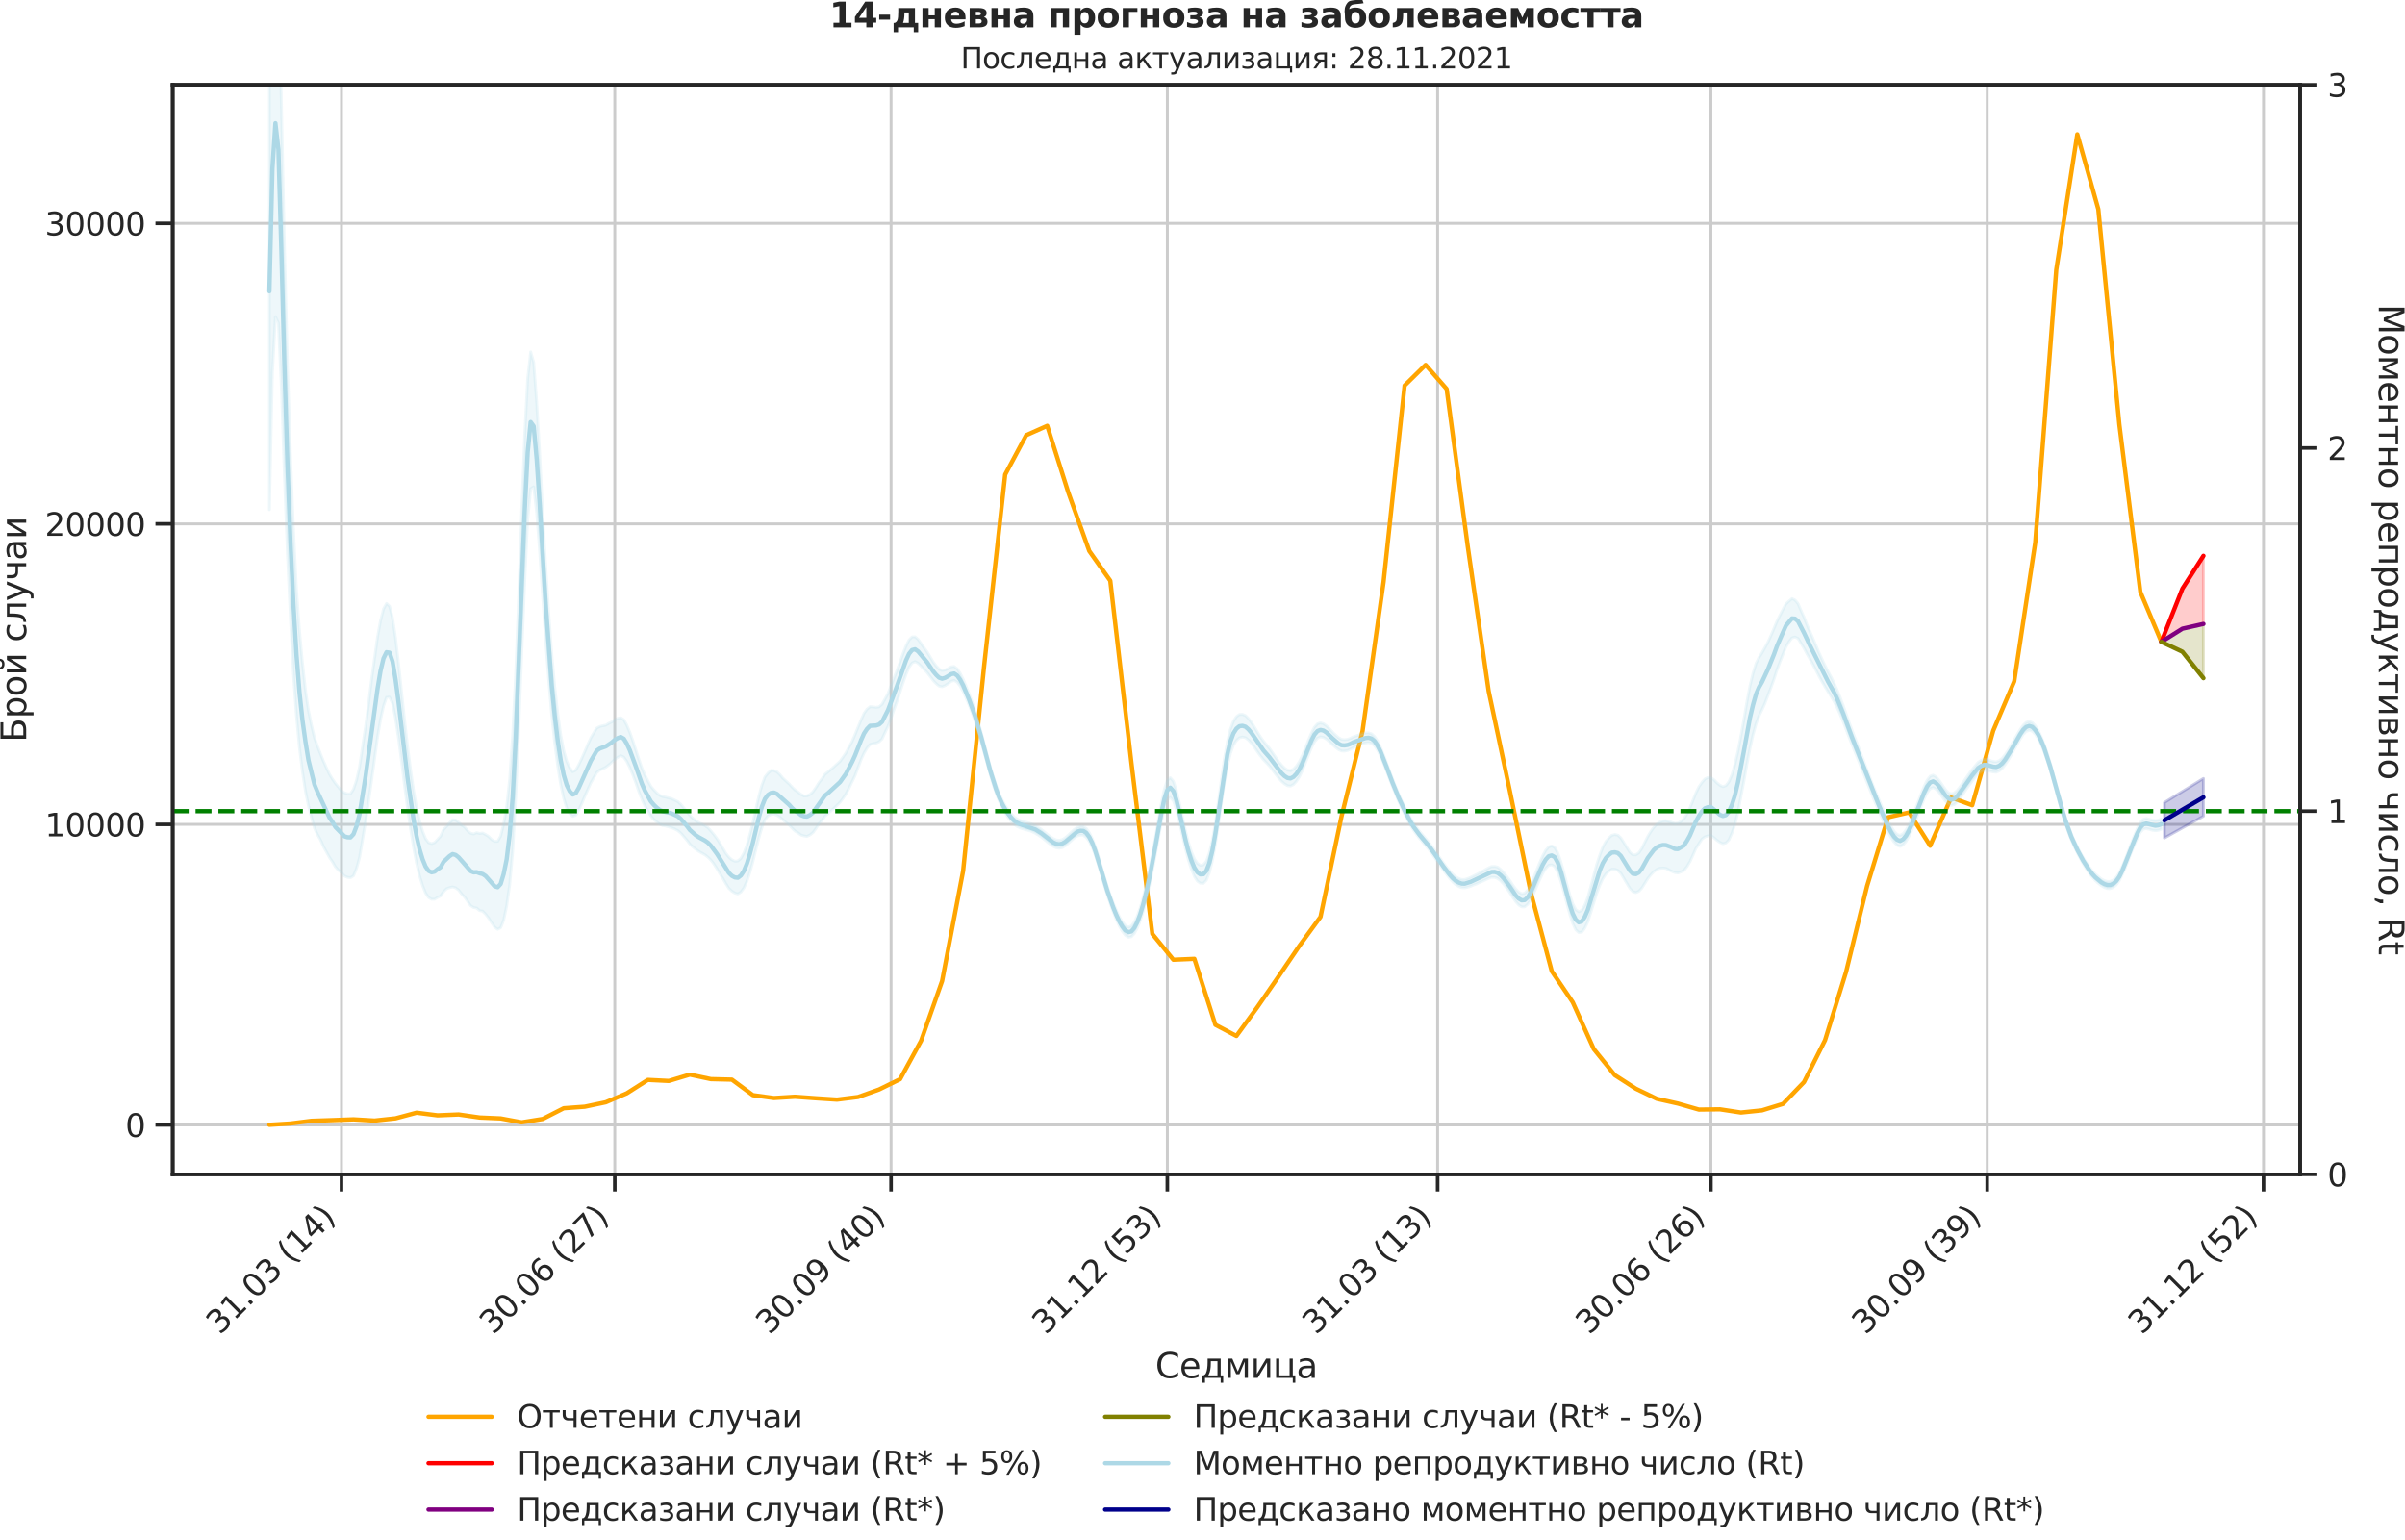 <?xml version="1.0" encoding="utf-8" standalone="no"?>
<!DOCTYPE svg PUBLIC "-//W3C//DTD SVG 1.1//EN"
  "http://www.w3.org/Graphics/SVG/1.1/DTD/svg11.dtd">
<svg xmlns:xlink="http://www.w3.org/1999/xlink" width="836.966pt" height="535.945pt" viewBox="0 0 836.966 535.945" xmlns="http://www.w3.org/2000/svg" version="1.1">
 <defs>
  <style type="text/css">*{stroke-linejoin: round; stroke-linecap: butt}</style>
 </defs>
 <g id="figure_1">
  <g id="patch_1">
   <path d="M 0 535.945 
L 836.966 535.945 
L 836.966 0 
L 0 0 
L 0 535.945 
z
" style="fill: none"/>
  </g>
  <g id="axes_1">
   <g id="patch_2">
    <path d="M 60.108 408.721 
L 800.467 408.721 
L 800.467 29.51 
L 60.108 29.51 
L 60.108 408.721 
z
" style="fill: none"/>
   </g>
   <g id="matplotlib.axis_1">
    <g id="xtick_1">
     <g id="line2d_1">
      <path d="M 118.843 408.721 
L 118.843 29.51 
" clip-path="url(#p7682b625fb)" style="fill: none; stroke: #cccccc; stroke-linecap: round"/>
     </g>
     <g id="line2d_2">
      <defs>
       <path id="m58217c9e74" d="M 0 0 
L 0 6 
" style="stroke: #262626; stroke-width: 1.25"/>
      </defs>
      <g>
       <use xlink:href="#m58217c9e74" x="118.843" y="408.721" style="fill: #262626; stroke: #262626; stroke-width: 1.25"/>
      </g>
     </g>
     <g id="text_1">
      <!-- 31.03 (14) -->
      <g style="fill: #262626" transform="translate(76.519 464.838)rotate(-45)scale(0.11 -0.11)">
       <defs>
        <path id="DejaVuSans-33" d="M 2597 2516 
Q 3050 2419 3304 2112 
Q 3559 1806 3559 1356 
Q 3559 666 3084 287 
Q 2609 -91 1734 -91 
Q 1441 -91 1130 -33 
Q 819 25 488 141 
L 488 750 
Q 750 597 1062 519 
Q 1375 441 1716 441 
Q 2309 441 2620 675 
Q 2931 909 2931 1356 
Q 2931 1769 2642 2001 
Q 2353 2234 1838 2234 
L 1294 2234 
L 1294 2753 
L 1863 2753 
Q 2328 2753 2575 2939 
Q 2822 3125 2822 3475 
Q 2822 3834 2567 4026 
Q 2313 4219 1838 4219 
Q 1578 4219 1281 4162 
Q 984 4106 628 3988 
L 628 4550 
Q 988 4650 1302 4700 
Q 1616 4750 1894 4750 
Q 2613 4750 3031 4423 
Q 3450 4097 3450 3541 
Q 3450 3153 3228 2886 
Q 3006 2619 2597 2516 
z
" transform="scale(0.016)"/>
        <path id="DejaVuSans-31" d="M 794 531 
L 1825 531 
L 1825 4091 
L 703 3866 
L 703 4441 
L 1819 4666 
L 2450 4666 
L 2450 531 
L 3481 531 
L 3481 0 
L 794 0 
L 794 531 
z
" transform="scale(0.016)"/>
        <path id="DejaVuSans-2e" d="M 684 794 
L 1344 794 
L 1344 0 
L 684 0 
L 684 794 
z
" transform="scale(0.016)"/>
        <path id="DejaVuSans-30" d="M 2034 4250 
Q 1547 4250 1301 3770 
Q 1056 3291 1056 2328 
Q 1056 1369 1301 889 
Q 1547 409 2034 409 
Q 2525 409 2770 889 
Q 3016 1369 3016 2328 
Q 3016 3291 2770 3770 
Q 2525 4250 2034 4250 
z
M 2034 4750 
Q 2819 4750 3233 4129 
Q 3647 3509 3647 2328 
Q 3647 1150 3233 529 
Q 2819 -91 2034 -91 
Q 1250 -91 836 529 
Q 422 1150 422 2328 
Q 422 3509 836 4129 
Q 1250 4750 2034 4750 
z
" transform="scale(0.016)"/>
        <path id="DejaVuSans-20" transform="scale(0.016)"/>
        <path id="DejaVuSans-28" d="M 1984 4856 
Q 1566 4138 1362 3434 
Q 1159 2731 1159 2009 
Q 1159 1288 1364 580 
Q 1569 -128 1984 -844 
L 1484 -844 
Q 1016 -109 783 600 
Q 550 1309 550 2009 
Q 550 2706 781 3412 
Q 1013 4119 1484 4856 
L 1984 4856 
z
" transform="scale(0.016)"/>
        <path id="DejaVuSans-34" d="M 2419 4116 
L 825 1625 
L 2419 1625 
L 2419 4116 
z
M 2253 4666 
L 3047 4666 
L 3047 1625 
L 3713 1625 
L 3713 1100 
L 3047 1100 
L 3047 0 
L 2419 0 
L 2419 1100 
L 313 1100 
L 313 1709 
L 2253 4666 
z
" transform="scale(0.016)"/>
        <path id="DejaVuSans-29" d="M 513 4856 
L 1013 4856 
Q 1481 4119 1714 3412 
Q 1947 2706 1947 2009 
Q 1947 1309 1714 600 
Q 1481 -109 1013 -844 
L 513 -844 
Q 928 -128 1133 580 
Q 1338 1288 1338 2009 
Q 1338 2731 1133 3434 
Q 928 4138 513 4856 
z
" transform="scale(0.016)"/>
       </defs>
       <use xlink:href="#DejaVuSans-33"/>
       <use xlink:href="#DejaVuSans-31" x="63.623"/>
       <use xlink:href="#DejaVuSans-2e" x="127.246"/>
       <use xlink:href="#DejaVuSans-30" x="159.033"/>
       <use xlink:href="#DejaVuSans-33" x="222.656"/>
       <use xlink:href="#DejaVuSans-20" x="286.279"/>
       <use xlink:href="#DejaVuSans-28" x="318.066"/>
       <use xlink:href="#DejaVuSans-31" x="357.08"/>
       <use xlink:href="#DejaVuSans-34" x="420.703"/>
       <use xlink:href="#DejaVuSans-29" x="484.326"/>
      </g>
     </g>
    </g>
    <g id="xtick_2">
     <g id="line2d_3">
      <path d="M 213.949 408.721 
L 213.949 29.51 
" clip-path="url(#p7682b625fb)" style="fill: none; stroke: #cccccc; stroke-linecap: round"/>
     </g>
     <g id="line2d_4">
      <g>
       <use xlink:href="#m58217c9e74" x="213.949" y="408.721" style="fill: #262626; stroke: #262626; stroke-width: 1.25"/>
      </g>
     </g>
     <g id="text_2">
      <!-- 30.06 (27) -->
      <g style="fill: #262626" transform="translate(171.624 464.838)rotate(-45)scale(0.11 -0.11)">
       <defs>
        <path id="DejaVuSans-36" d="M 2113 2584 
Q 1688 2584 1439 2293 
Q 1191 2003 1191 1497 
Q 1191 994 1439 701 
Q 1688 409 2113 409 
Q 2538 409 2786 701 
Q 3034 994 3034 1497 
Q 3034 2003 2786 2293 
Q 2538 2584 2113 2584 
z
M 3366 4563 
L 3366 3988 
Q 3128 4100 2886 4159 
Q 2644 4219 2406 4219 
Q 1781 4219 1451 3797 
Q 1122 3375 1075 2522 
Q 1259 2794 1537 2939 
Q 1816 3084 2150 3084 
Q 2853 3084 3261 2657 
Q 3669 2231 3669 1497 
Q 3669 778 3244 343 
Q 2819 -91 2113 -91 
Q 1303 -91 875 529 
Q 447 1150 447 2328 
Q 447 3434 972 4092 
Q 1497 4750 2381 4750 
Q 2619 4750 2861 4703 
Q 3103 4656 3366 4563 
z
" transform="scale(0.016)"/>
        <path id="DejaVuSans-32" d="M 1228 531 
L 3431 531 
L 3431 0 
L 469 0 
L 469 531 
Q 828 903 1448 1529 
Q 2069 2156 2228 2338 
Q 2531 2678 2651 2914 
Q 2772 3150 2772 3378 
Q 2772 3750 2511 3984 
Q 2250 4219 1831 4219 
Q 1534 4219 1204 4116 
Q 875 4013 500 3803 
L 500 4441 
Q 881 4594 1212 4672 
Q 1544 4750 1819 4750 
Q 2544 4750 2975 4387 
Q 3406 4025 3406 3419 
Q 3406 3131 3298 2873 
Q 3191 2616 2906 2266 
Q 2828 2175 2409 1742 
Q 1991 1309 1228 531 
z
" transform="scale(0.016)"/>
        <path id="DejaVuSans-37" d="M 525 4666 
L 3525 4666 
L 3525 4397 
L 1831 0 
L 1172 0 
L 2766 4134 
L 525 4134 
L 525 4666 
z
" transform="scale(0.016)"/>
       </defs>
       <use xlink:href="#DejaVuSans-33"/>
       <use xlink:href="#DejaVuSans-30" x="63.623"/>
       <use xlink:href="#DejaVuSans-2e" x="127.246"/>
       <use xlink:href="#DejaVuSans-30" x="159.033"/>
       <use xlink:href="#DejaVuSans-36" x="222.656"/>
       <use xlink:href="#DejaVuSans-20" x="286.279"/>
       <use xlink:href="#DejaVuSans-28" x="318.066"/>
       <use xlink:href="#DejaVuSans-32" x="357.08"/>
       <use xlink:href="#DejaVuSans-37" x="420.703"/>
       <use xlink:href="#DejaVuSans-29" x="484.326"/>
      </g>
     </g>
    </g>
    <g id="xtick_3">
     <g id="line2d_5">
      <path d="M 310.099 408.721 
L 310.099 29.51 
" clip-path="url(#p7682b625fb)" style="fill: none; stroke: #cccccc; stroke-linecap: round"/>
     </g>
     <g id="line2d_6">
      <g>
       <use xlink:href="#m58217c9e74" x="310.099" y="408.721" style="fill: #262626; stroke: #262626; stroke-width: 1.25"/>
      </g>
     </g>
     <g id="text_3">
      <!-- 30.09 (40) -->
      <g style="fill: #262626" transform="translate(267.775 464.838)rotate(-45)scale(0.11 -0.11)">
       <defs>
        <path id="DejaVuSans-39" d="M 703 97 
L 703 672 
Q 941 559 1184 500 
Q 1428 441 1663 441 
Q 2288 441 2617 861 
Q 2947 1281 2994 2138 
Q 2813 1869 2534 1725 
Q 2256 1581 1919 1581 
Q 1219 1581 811 2004 
Q 403 2428 403 3163 
Q 403 3881 828 4315 
Q 1253 4750 1959 4750 
Q 2769 4750 3195 4129 
Q 3622 3509 3622 2328 
Q 3622 1225 3098 567 
Q 2575 -91 1691 -91 
Q 1453 -91 1209 -44 
Q 966 3 703 97 
z
M 1959 2075 
Q 2384 2075 2632 2365 
Q 2881 2656 2881 3163 
Q 2881 3666 2632 3958 
Q 2384 4250 1959 4250 
Q 1534 4250 1286 3958 
Q 1038 3666 1038 3163 
Q 1038 2656 1286 2365 
Q 1534 2075 1959 2075 
z
" transform="scale(0.016)"/>
       </defs>
       <use xlink:href="#DejaVuSans-33"/>
       <use xlink:href="#DejaVuSans-30" x="63.623"/>
       <use xlink:href="#DejaVuSans-2e" x="127.246"/>
       <use xlink:href="#DejaVuSans-30" x="159.033"/>
       <use xlink:href="#DejaVuSans-39" x="222.656"/>
       <use xlink:href="#DejaVuSans-20" x="286.279"/>
       <use xlink:href="#DejaVuSans-28" x="318.066"/>
       <use xlink:href="#DejaVuSans-34" x="357.08"/>
       <use xlink:href="#DejaVuSans-30" x="420.703"/>
       <use xlink:href="#DejaVuSans-29" x="484.326"/>
      </g>
     </g>
    </g>
    <g id="xtick_4">
     <g id="line2d_7">
      <path d="M 406.25 408.721 
L 406.25 29.51 
" clip-path="url(#p7682b625fb)" style="fill: none; stroke: #cccccc; stroke-linecap: round"/>
     </g>
     <g id="line2d_8">
      <g>
       <use xlink:href="#m58217c9e74" x="406.25" y="408.721" style="fill: #262626; stroke: #262626; stroke-width: 1.25"/>
      </g>
     </g>
     <g id="text_4">
      <!-- 31.12 (53) -->
      <g style="fill: #262626" transform="translate(363.926 464.838)rotate(-45)scale(0.11 -0.11)">
       <defs>
        <path id="DejaVuSans-35" d="M 691 4666 
L 3169 4666 
L 3169 4134 
L 1269 4134 
L 1269 2991 
Q 1406 3038 1543 3061 
Q 1681 3084 1819 3084 
Q 2600 3084 3056 2656 
Q 3513 2228 3513 1497 
Q 3513 744 3044 326 
Q 2575 -91 1722 -91 
Q 1428 -91 1123 -41 
Q 819 9 494 109 
L 494 744 
Q 775 591 1075 516 
Q 1375 441 1709 441 
Q 2250 441 2565 725 
Q 2881 1009 2881 1497 
Q 2881 1984 2565 2268 
Q 2250 2553 1709 2553 
Q 1456 2553 1204 2497 
Q 953 2441 691 2322 
L 691 4666 
z
" transform="scale(0.016)"/>
       </defs>
       <use xlink:href="#DejaVuSans-33"/>
       <use xlink:href="#DejaVuSans-31" x="63.623"/>
       <use xlink:href="#DejaVuSans-2e" x="127.246"/>
       <use xlink:href="#DejaVuSans-31" x="159.033"/>
       <use xlink:href="#DejaVuSans-32" x="222.656"/>
       <use xlink:href="#DejaVuSans-20" x="286.279"/>
       <use xlink:href="#DejaVuSans-28" x="318.066"/>
       <use xlink:href="#DejaVuSans-35" x="357.08"/>
       <use xlink:href="#DejaVuSans-33" x="420.703"/>
       <use xlink:href="#DejaVuSans-29" x="484.326"/>
      </g>
     </g>
    </g>
    <g id="xtick_5">
     <g id="line2d_9">
      <path d="M 500.31 408.721 
L 500.31 29.51 
" clip-path="url(#p7682b625fb)" style="fill: none; stroke: #cccccc; stroke-linecap: round"/>
     </g>
     <g id="line2d_10">
      <g>
       <use xlink:href="#m58217c9e74" x="500.31" y="408.721" style="fill: #262626; stroke: #262626; stroke-width: 1.25"/>
      </g>
     </g>
     <g id="text_5">
      <!-- 31.03 (13) -->
      <g style="fill: #262626" transform="translate(457.986 464.838)rotate(-45)scale(0.11 -0.11)">
       <use xlink:href="#DejaVuSans-33"/>
       <use xlink:href="#DejaVuSans-31" x="63.623"/>
       <use xlink:href="#DejaVuSans-2e" x="127.246"/>
       <use xlink:href="#DejaVuSans-30" x="159.033"/>
       <use xlink:href="#DejaVuSans-33" x="222.656"/>
       <use xlink:href="#DejaVuSans-20" x="286.279"/>
       <use xlink:href="#DejaVuSans-28" x="318.066"/>
       <use xlink:href="#DejaVuSans-31" x="357.08"/>
       <use xlink:href="#DejaVuSans-33" x="420.703"/>
       <use xlink:href="#DejaVuSans-29" x="484.326"/>
      </g>
     </g>
    </g>
    <g id="xtick_6">
     <g id="line2d_11">
      <path d="M 595.416 408.721 
L 595.416 29.51 
" clip-path="url(#p7682b625fb)" style="fill: none; stroke: #cccccc; stroke-linecap: round"/>
     </g>
     <g id="line2d_12">
      <g>
       <use xlink:href="#m58217c9e74" x="595.416" y="408.721" style="fill: #262626; stroke: #262626; stroke-width: 1.25"/>
      </g>
     </g>
     <g id="text_6">
      <!-- 30.06 (26) -->
      <g style="fill: #262626" transform="translate(553.092 464.838)rotate(-45)scale(0.11 -0.11)">
       <use xlink:href="#DejaVuSans-33"/>
       <use xlink:href="#DejaVuSans-30" x="63.623"/>
       <use xlink:href="#DejaVuSans-2e" x="127.246"/>
       <use xlink:href="#DejaVuSans-30" x="159.033"/>
       <use xlink:href="#DejaVuSans-36" x="222.656"/>
       <use xlink:href="#DejaVuSans-20" x="286.279"/>
       <use xlink:href="#DejaVuSans-28" x="318.066"/>
       <use xlink:href="#DejaVuSans-32" x="357.08"/>
       <use xlink:href="#DejaVuSans-36" x="420.703"/>
       <use xlink:href="#DejaVuSans-29" x="484.326"/>
      </g>
     </g>
    </g>
    <g id="xtick_7">
     <g id="line2d_13">
      <path d="M 691.566 408.721 
L 691.566 29.51 
" clip-path="url(#p7682b625fb)" style="fill: none; stroke: #cccccc; stroke-linecap: round"/>
     </g>
     <g id="line2d_14">
      <g>
       <use xlink:href="#m58217c9e74" x="691.566" y="408.721" style="fill: #262626; stroke: #262626; stroke-width: 1.25"/>
      </g>
     </g>
     <g id="text_7">
      <!-- 30.09 (39) -->
      <g style="fill: #262626" transform="translate(649.242 464.838)rotate(-45)scale(0.11 -0.11)">
       <use xlink:href="#DejaVuSans-33"/>
       <use xlink:href="#DejaVuSans-30" x="63.623"/>
       <use xlink:href="#DejaVuSans-2e" x="127.246"/>
       <use xlink:href="#DejaVuSans-30" x="159.033"/>
       <use xlink:href="#DejaVuSans-39" x="222.656"/>
       <use xlink:href="#DejaVuSans-20" x="286.279"/>
       <use xlink:href="#DejaVuSans-28" x="318.066"/>
       <use xlink:href="#DejaVuSans-33" x="357.08"/>
       <use xlink:href="#DejaVuSans-39" x="420.703"/>
       <use xlink:href="#DejaVuSans-29" x="484.326"/>
      </g>
     </g>
    </g>
    <g id="xtick_8">
     <g id="line2d_15">
      <path d="M 787.717 408.721 
L 787.717 29.51 
" clip-path="url(#p7682b625fb)" style="fill: none; stroke: #cccccc; stroke-linecap: round"/>
     </g>
     <g id="line2d_16">
      <g>
       <use xlink:href="#m58217c9e74" x="787.717" y="408.721" style="fill: #262626; stroke: #262626; stroke-width: 1.25"/>
      </g>
     </g>
     <g id="text_8">
      <!-- 31.12 (52) -->
      <g style="fill: #262626" transform="translate(745.393 464.838)rotate(-45)scale(0.11 -0.11)">
       <use xlink:href="#DejaVuSans-33"/>
       <use xlink:href="#DejaVuSans-31" x="63.623"/>
       <use xlink:href="#DejaVuSans-2e" x="127.246"/>
       <use xlink:href="#DejaVuSans-31" x="159.033"/>
       <use xlink:href="#DejaVuSans-32" x="222.656"/>
       <use xlink:href="#DejaVuSans-20" x="286.279"/>
       <use xlink:href="#DejaVuSans-28" x="318.066"/>
       <use xlink:href="#DejaVuSans-35" x="357.08"/>
       <use xlink:href="#DejaVuSans-32" x="420.703"/>
       <use xlink:href="#DejaVuSans-29" x="484.326"/>
      </g>
     </g>
    </g>
    <g id="text_9">
     <!-- Седмица -->
     <g style="fill: #262626" transform="translate(402.072 479.573)scale(0.12 -0.12)">
      <defs>
       <path id="DejaVuSans-421" d="M 4122 4306 
L 4122 3641 
Q 3803 3938 3442 4084 
Q 3081 4231 2675 4231 
Q 1875 4231 1450 3742 
Q 1025 3253 1025 2328 
Q 1025 1406 1450 917 
Q 1875 428 2675 428 
Q 3081 428 3442 575 
Q 3803 722 4122 1019 
L 4122 359 
Q 3791 134 3420 21 
Q 3050 -91 2638 -91 
Q 1578 -91 968 557 
Q 359 1206 359 2328 
Q 359 3453 968 4101 
Q 1578 4750 2638 4750 
Q 3056 4750 3426 4639 
Q 3797 4528 4122 4306 
z
" transform="scale(0.016)"/>
       <path id="DejaVuSans-435" d="M 3597 1894 
L 3597 1613 
L 953 1613 
Q 991 1019 1311 708 
Q 1631 397 2203 397 
Q 2534 397 2845 478 
Q 3156 559 3463 722 
L 3463 178 
Q 3153 47 2828 -22 
Q 2503 -91 2169 -91 
Q 1331 -91 842 396 
Q 353 884 353 1716 
Q 353 2575 817 3079 
Q 1281 3584 2069 3584 
Q 2775 3584 3186 3129 
Q 3597 2675 3597 1894 
z
M 3022 2063 
Q 3016 2534 2758 2815 
Q 2500 3097 2075 3097 
Q 1594 3097 1305 2825 
Q 1016 2553 972 2059 
L 3022 2063 
z
" transform="scale(0.016)"/>
       <path id="DejaVuSans-434" d="M 1384 459 
L 3053 459 
L 3053 3041 
L 1844 3041 
L 1844 2603 
Q 1844 1316 1475 628 
L 1384 459 
z
M 550 459 
Q 834 584 959 850 
Q 1266 1509 1266 2838 
L 1266 3500 
L 3631 3500 
L 3631 459 
L 4091 459 
L 4091 -884 
L 3631 -884 
L 3631 0 
L 794 0 
L 794 -884 
L 334 -884 
L 334 459 
L 550 459 
z
" transform="scale(0.016)"/>
       <path id="DejaVuSans-43c" d="M 581 3500 
L 1422 3500 
L 2416 1156 
L 3413 3500 
L 4247 3500 
L 4247 0 
L 3669 0 
L 3669 2950 
L 2703 672 
L 2128 672 
L 1159 2950 
L 1159 0 
L 581 0 
L 581 3500 
z
" transform="scale(0.016)"/>
       <path id="DejaVuSans-438" d="M 3578 3500 
L 3578 0 
L 3006 0 
L 3006 2809 
L 1319 0 
L 581 0 
L 581 3500 
L 1153 3500 
L 1153 697 
L 2838 3500 
L 3578 3500 
z
" transform="scale(0.016)"/>
       <path id="DejaVuSans-446" d="M 3603 0 
L 581 0 
L 581 3500 
L 1159 3500 
L 1159 459 
L 3025 459 
L 3025 3500 
L 3603 3500 
L 3603 459 
L 4063 459 
L 4063 -884 
L 3603 -884 
L 3603 0 
z
" transform="scale(0.016)"/>
       <path id="DejaVuSans-430" d="M 2194 1759 
Q 1497 1759 1228 1600 
Q 959 1441 959 1056 
Q 959 750 1161 570 
Q 1363 391 1709 391 
Q 2188 391 2477 730 
Q 2766 1069 2766 1631 
L 2766 1759 
L 2194 1759 
z
M 3341 1997 
L 3341 0 
L 2766 0 
L 2766 531 
Q 2569 213 2275 61 
Q 1981 -91 1556 -91 
Q 1019 -91 701 211 
Q 384 513 384 1019 
Q 384 1609 779 1909 
Q 1175 2209 1959 2209 
L 2766 2209 
L 2766 2266 
Q 2766 2663 2505 2880 
Q 2244 3097 1772 3097 
Q 1472 3097 1187 3025 
Q 903 2953 641 2809 
L 641 3341 
Q 956 3463 1253 3523 
Q 1550 3584 1831 3584 
Q 2591 3584 2966 3190 
Q 3341 2797 3341 1997 
z
" transform="scale(0.016)"/>
      </defs>
      <use xlink:href="#DejaVuSans-421"/>
      <use xlink:href="#DejaVuSans-435" x="69.824"/>
      <use xlink:href="#DejaVuSans-434" x="131.348"/>
      <use xlink:href="#DejaVuSans-43c" x="200.488"/>
      <use xlink:href="#DejaVuSans-438" x="275.928"/>
      <use xlink:href="#DejaVuSans-446" x="340.918"/>
      <use xlink:href="#DejaVuSans-430" x="408.984"/>
     </g>
    </g>
   </g>
   <g id="matplotlib.axis_2">
    <g id="ytick_1">
     <g id="line2d_17">
      <path d="M 60.108 391.526 
L 800.467 391.526 
" clip-path="url(#p7682b625fb)" style="fill: none; stroke: #cccccc; stroke-linecap: round"/>
     </g>
     <g id="line2d_18">
      <defs>
       <path id="m3c8501f138" d="M 0 0 
L -6 0 
" style="stroke: #262626; stroke-width: 1.25"/>
      </defs>
      <g>
       <use xlink:href="#m3c8501f138" x="60.108" y="391.526" style="fill: #262626; stroke: #262626; stroke-width: 1.25"/>
      </g>
     </g>
     <g id="text_10">
      <!-- 0 -->
      <g style="fill: #262626" transform="translate(43.609 395.705)scale(0.11 -0.11)">
       <use xlink:href="#DejaVuSans-30"/>
      </g>
     </g>
    </g>
    <g id="ytick_2">
     <g id="line2d_19">
      <path d="M 60.108 286.927 
L 800.467 286.927 
" clip-path="url(#p7682b625fb)" style="fill: none; stroke: #cccccc; stroke-linecap: round"/>
     </g>
     <g id="line2d_20">
      <g>
       <use xlink:href="#m3c8501f138" x="60.108" y="286.927" style="fill: #262626; stroke: #262626; stroke-width: 1.25"/>
      </g>
     </g>
     <g id="text_11">
      <!-- 10000 -->
      <g style="fill: #262626" transform="translate(15.614 291.106)scale(0.11 -0.11)">
       <use xlink:href="#DejaVuSans-31"/>
       <use xlink:href="#DejaVuSans-30" x="63.623"/>
       <use xlink:href="#DejaVuSans-30" x="127.246"/>
       <use xlink:href="#DejaVuSans-30" x="190.869"/>
       <use xlink:href="#DejaVuSans-30" x="254.492"/>
      </g>
     </g>
    </g>
    <g id="ytick_3">
     <g id="line2d_21">
      <path d="M 60.108 182.328 
L 800.467 182.328 
" clip-path="url(#p7682b625fb)" style="fill: none; stroke: #cccccc; stroke-linecap: round"/>
     </g>
     <g id="line2d_22">
      <g>
       <use xlink:href="#m3c8501f138" x="60.108" y="182.328" style="fill: #262626; stroke: #262626; stroke-width: 1.25"/>
      </g>
     </g>
     <g id="text_12">
      <!-- 20000 -->
      <g style="fill: #262626" transform="translate(15.614 186.507)scale(0.11 -0.11)">
       <use xlink:href="#DejaVuSans-32"/>
       <use xlink:href="#DejaVuSans-30" x="63.623"/>
       <use xlink:href="#DejaVuSans-30" x="127.246"/>
       <use xlink:href="#DejaVuSans-30" x="190.869"/>
       <use xlink:href="#DejaVuSans-30" x="254.492"/>
      </g>
     </g>
    </g>
    <g id="ytick_4">
     <g id="line2d_23">
      <path d="M 60.108 77.729 
L 800.467 77.729 
" clip-path="url(#p7682b625fb)" style="fill: none; stroke: #cccccc; stroke-linecap: round"/>
     </g>
     <g id="line2d_24">
      <g>
       <use xlink:href="#m3c8501f138" x="60.108" y="77.729" style="fill: #262626; stroke: #262626; stroke-width: 1.25"/>
      </g>
     </g>
     <g id="text_13">
      <!-- 30000 -->
      <g style="fill: #262626" transform="translate(15.614 81.908)scale(0.11 -0.11)">
       <use xlink:href="#DejaVuSans-33"/>
       <use xlink:href="#DejaVuSans-30" x="63.623"/>
       <use xlink:href="#DejaVuSans-30" x="127.246"/>
       <use xlink:href="#DejaVuSans-30" x="190.869"/>
       <use xlink:href="#DejaVuSans-30" x="254.492"/>
      </g>
     </g>
    </g>
    <g id="text_14">
     <!-- Брой случаи -->
     <g style="fill: #262626" transform="translate(9.118 258.325)rotate(-90)scale(0.12 -0.12)">
      <defs>
       <path id="DejaVuSans-411" d="M 3272 1372 
Q 3272 1806 3026 2017 
Q 2781 2228 2272 2228 
L 1259 2228 
L 1259 519 
L 2272 519 
Q 2781 519 3026 730 
Q 3272 941 3272 1372 
z
M 3609 4666 
L 3609 4147 
L 1259 4147 
L 1259 2747 
L 2303 2747 
Q 3088 2747 3513 2406 
Q 3938 2066 3938 1372 
Q 3938 681 3527 340 
Q 3116 0 2303 0 
L 628 0 
L 628 4666 
L 3609 4666 
z
" transform="scale(0.016)"/>
       <path id="DejaVuSans-440" d="M 1159 525 
L 1159 -1331 
L 581 -1331 
L 581 3500 
L 1159 3500 
L 1159 2969 
Q 1341 3281 1617 3432 
Q 1894 3584 2278 3584 
Q 2916 3584 3314 3078 
Q 3713 2572 3713 1747 
Q 3713 922 3314 415 
Q 2916 -91 2278 -91 
Q 1894 -91 1617 61 
Q 1341 213 1159 525 
z
M 3116 1747 
Q 3116 2381 2855 2742 
Q 2594 3103 2138 3103 
Q 1681 3103 1420 2742 
Q 1159 2381 1159 1747 
Q 1159 1113 1420 752 
Q 1681 391 2138 391 
Q 2594 391 2855 752 
Q 3116 1113 3116 1747 
z
" transform="scale(0.016)"/>
       <path id="DejaVuSans-43e" d="M 1959 3097 
Q 1497 3097 1228 2736 
Q 959 2375 959 1747 
Q 959 1119 1226 758 
Q 1494 397 1959 397 
Q 2419 397 2687 759 
Q 2956 1122 2956 1747 
Q 2956 2369 2687 2733 
Q 2419 3097 1959 3097 
z
M 1959 3584 
Q 2709 3584 3137 3096 
Q 3566 2609 3566 1747 
Q 3566 888 3137 398 
Q 2709 -91 1959 -91 
Q 1206 -91 779 398 
Q 353 888 353 1747 
Q 353 2609 779 3096 
Q 1206 3584 1959 3584 
z
" transform="scale(0.016)"/>
       <path id="DejaVuSans-439" d="M 3578 3500 
L 3578 0 
L 3006 0 
L 3006 2809 
L 1319 0 
L 581 0 
L 581 3500 
L 1153 3500 
L 1153 697 
L 2838 3500 
L 3578 3500 
z
M 1102 4833 
L 1471 4833 
Q 1505 4599 1656 4481 
Q 1808 4364 2080 4364 
Q 2349 4364 2499 4480 
Q 2649 4596 2689 4833 
L 3058 4833 
Q 3027 4386 2780 4161 
Q 2533 3936 2080 3936 
Q 1627 3936 1380 4161 
Q 1133 4386 1102 4833 
z
" transform="scale(0.016)"/>
       <path id="DejaVuSans-441" d="M 3122 3366 
L 3122 2828 
Q 2878 2963 2633 3030 
Q 2388 3097 2138 3097 
Q 1578 3097 1268 2742 
Q 959 2388 959 1747 
Q 959 1106 1268 751 
Q 1578 397 2138 397 
Q 2388 397 2633 464 
Q 2878 531 3122 666 
L 3122 134 
Q 2881 22 2623 -34 
Q 2366 -91 2075 -91 
Q 1284 -91 818 406 
Q 353 903 353 1747 
Q 353 2603 823 3093 
Q 1294 3584 2113 3584 
Q 2378 3584 2631 3529 
Q 2884 3475 3122 3366 
z
" transform="scale(0.016)"/>
       <path id="DejaVuSans-43b" d="M 238 0 
L 238 478 
Q 806 566 981 959 
Q 1194 1513 1194 2928 
L 1194 3500 
L 3559 3500 
L 3559 0 
L 2984 0 
L 2984 3041 
L 1769 3041 
L 1769 2694 
Q 1769 1344 1494 738 
Q 1200 91 238 0 
z
" transform="scale(0.016)"/>
       <path id="DejaVuSans-443" d="M 2059 -325 
Q 1816 -950 1584 -1140 
Q 1353 -1331 966 -1331 
L 506 -1331 
L 506 -850 
L 844 -850 
Q 1081 -850 1212 -737 
Q 1344 -625 1503 -206 
L 1606 56 
L 191 3500 
L 800 3500 
L 1894 763 
L 2988 3500 
L 3597 3500 
L 2059 -325 
z
" transform="scale(0.016)"/>
       <path id="DejaVuSans-447" d="M 2625 0 
L 2625 1472 
L 1553 1472 
Q 1075 1472 756 1769 
Q 469 2038 469 2613 
L 469 3500 
L 1044 3500 
L 1044 2666 
Q 1044 2300 1206 2116 
Q 1372 1931 1697 1931 
L 2625 1931 
L 2625 3500 
L 3200 3500 
L 3200 0 
L 2625 0 
z
" transform="scale(0.016)"/>
      </defs>
      <use xlink:href="#DejaVuSans-411"/>
      <use xlink:href="#DejaVuSans-440" x="68.604"/>
      <use xlink:href="#DejaVuSans-43e" x="132.08"/>
      <use xlink:href="#DejaVuSans-439" x="193.262"/>
      <use xlink:href="#DejaVuSans-20" x="258.252"/>
      <use xlink:href="#DejaVuSans-441" x="290.039"/>
      <use xlink:href="#DejaVuSans-43b" x="345.02"/>
      <use xlink:href="#DejaVuSans-443" x="408.936"/>
      <use xlink:href="#DejaVuSans-447" x="468.115"/>
      <use xlink:href="#DejaVuSans-430" x="527.197"/>
      <use xlink:href="#DejaVuSans-438" x="588.477"/>
     </g>
    </g>
   </g>
   <g id="PolyCollection_1">
    <defs>
     <path id="m3f3e0c94fd" d="M 752.183 -312.541 
L 752.183 -312.541 
L 759.499 -331.065 
L 766.815 -342.487 
L 766.815 -318.785 
L 766.815 -318.785 
L 759.499 -317.133 
L 752.183 -312.541 
z
" style="stroke: #ff0000; stroke-opacity: 0.2"/>
    </defs>
    <g clip-path="url(#p7682b625fb)">
     <use xlink:href="#m3f3e0c94fd" x="0" y="535.945" style="fill: #ff0000; fill-opacity: 0.2; stroke: #ff0000; stroke-opacity: 0.2"/>
    </g>
   </g>
   <g id="PolyCollection_2">
    <defs>
     <path id="m32a2509897" d="M 752.183 -312.541 
L 752.183 -312.541 
L 759.499 -317.133 
L 766.815 -318.785 
L 766.815 -299.916 
L 766.815 -299.916 
L 759.499 -309.11 
L 752.183 -312.541 
z
" style="stroke: #808000; stroke-opacity: 0.2"/>
    </defs>
    <g clip-path="url(#p7682b625fb)">
     <use xlink:href="#m32a2509897" x="0" y="535.945" style="fill: #808000; fill-opacity: 0.2; stroke: #808000; stroke-opacity: 0.2"/>
    </g>
   </g>
   <g id="line2d_25">
    <path d="M 93.76 391.484 
L 101.076 391.034 
L 108.392 390.103 
L 115.708 389.863 
L 123.023 389.591 
L 130.339 390.02 
L 137.655 389.235 
L 144.971 387.279 
L 152.287 388.2 
L 159.603 387.896 
L 166.918 388.953 
L 174.234 389.267 
L 181.55 390.626 
L 188.866 389.455 
L 196.182 385.721 
L 203.497 385.187 
L 210.813 383.65 
L 218.129 380.522 
L 225.445 375.857 
L 232.761 376.223 
L 240.076 374.016 
L 247.392 375.585 
L 254.708 375.763 
L 262.024 381.171 
L 269.34 382.175 
L 276.655 381.725 
L 283.971 382.258 
L 291.287 382.729 
L 298.603 381.819 
L 305.919 379.204 
L 313.235 375.616 
L 320.55 362.228 
L 327.866 341.433 
L 335.182 303.098 
L 342.498 231.678 
L 349.814 165.163 
L 357.129 151.471 
L 364.445 148.208 
L 371.761 171.345 
L 379.077 191.773 
L 386.393 202.118 
L 393.708 265.202 
L 401.024 325.053 
L 408.34 334.038 
L 415.656 333.724 
L 422.972 356.694 
L 430.288 360.565 
L 437.603 350.502 
L 444.919 339.917 
L 452.235 329.143 
L 459.551 319.112 
L 466.867 284.134 
L 474.182 254.449 
L 481.498 202.547 
L 488.814 134.192 
L 496.13 126.995 
L 503.446 135.374 
L 510.761 189.943 
L 518.077 240.569 
L 525.393 275.034 
L 532.709 310.504 
L 540.025 338.024 
L 547.34 348.849 
L 554.656 365.125 
L 561.972 374.204 
L 569.288 378.922 
L 576.604 382.447 
L 583.92 384.089 
L 591.235 386.191 
L 598.551 386.097 
L 605.867 387.216 
L 613.183 386.463 
L 620.499 384.214 
L 627.814 376.621 
L 635.13 362.039 
L 642.446 338.295 
L 649.762 308.38 
L 657.078 284.448 
L 664.393 282.774 
L 671.709 294.353 
L 679.025 277.586 
L 686.341 280.264 
L 693.657 254.334 
L 700.972 237.138 
L 708.288 188.834 
L 715.604 93.9 
L 722.92 46.747 
L 730.236 72.802 
L 737.552 147.674 
L 744.867 206.009 
L 752.183 223.404 
" clip-path="url(#p7682b625fb)" style="fill: none; stroke: #ffa500; stroke-width: 1.5; stroke-linecap: round"/>
   </g>
   <g id="line2d_26">
    <path d="M 752.183 223.404 
L 759.499 204.88 
L 766.815 193.457 
" clip-path="url(#p7682b625fb)" style="fill: none; stroke: #ff0000; stroke-width: 1.5; stroke-linecap: round"/>
   </g>
   <g id="line2d_27">
    <path d="M 752.183 223.404 
L 759.499 218.812 
L 766.815 217.159 
" clip-path="url(#p7682b625fb)" style="fill: none; stroke: #800080; stroke-width: 1.5; stroke-linecap: round"/>
   </g>
   <g id="line2d_28">
    <path d="M 752.183 223.404 
L 759.499 226.835 
L 766.815 236.029 
" clip-path="url(#p7682b625fb)" style="fill: none; stroke: #808000; stroke-width: 1.5; stroke-linecap: round"/>
   </g>
   <g id="patch_3">
    <path d="M 60.108 408.721 
L 60.108 29.51 
" style="fill: none; stroke: #262626; stroke-width: 1.25; stroke-linejoin: miter; stroke-linecap: square"/>
   </g>
   <g id="patch_4">
    <path d="M 800.467 408.721 
L 800.467 29.51 
" style="fill: none; stroke: #262626; stroke-width: 1.25; stroke-linejoin: miter; stroke-linecap: square"/>
   </g>
   <g id="patch_5">
    <path d="M 60.108 408.721 
L 800.467 408.721 
" style="fill: none; stroke: #262626; stroke-width: 1.25; stroke-linejoin: miter; stroke-linecap: square"/>
   </g>
   <g id="patch_6">
    <path d="M 60.108 29.51 
L 800.467 29.51 
" style="fill: none; stroke: #262626; stroke-width: 1.25; stroke-linejoin: miter; stroke-linecap: square"/>
   </g>
   <g id="text_15">
    <!-- Последна актуализация: 28.11.2021 -->
    <g style="fill: #262626" transform="translate(334.356 23.822)scale(0.1 -0.1)">
     <defs>
      <path id="DejaVuSans-41f" d="M 4184 4666 
L 4184 0 
L 3553 0 
L 3553 4134 
L 1259 4134 
L 1259 0 
L 628 0 
L 628 4666 
L 4184 4666 
z
" transform="scale(0.016)"/>
      <path id="DejaVuSans-43d" d="M 581 3500 
L 1159 3500 
L 1159 2072 
L 3025 2072 
L 3025 3500 
L 3603 3500 
L 3603 0 
L 3025 0 
L 3025 1613 
L 1159 1613 
L 1159 0 
L 581 0 
L 581 3500 
z
" transform="scale(0.016)"/>
      <path id="DejaVuSans-43a" d="M 581 3500 
L 1153 3500 
L 1153 1856 
L 2775 3500 
L 3481 3500 
L 2144 2147 
L 3653 0 
L 3009 0 
L 1769 1766 
L 1153 1141 
L 1153 0 
L 581 0 
L 581 3500 
z
" transform="scale(0.016)"/>
      <path id="DejaVuSans-442" d="M 188 3500 
L 3541 3500 
L 3541 3041 
L 2147 3041 
L 2147 0 
L 1581 0 
L 1581 3041 
L 188 3041 
L 188 3500 
z
" transform="scale(0.016)"/>
      <path id="DejaVuSans-437" d="M 2206 1888 
Q 2594 1813 2809 1584 
Q 3025 1356 3025 1019 
Q 3025 478 2622 193 
Q 2219 -91 1475 -91 
Q 1225 -91 961 -47 
Q 697 -3 416 84 
L 416 619 
Q 638 503 903 445 
Q 1169 388 1459 388 
Q 1931 388 2195 563 
Q 2459 738 2459 1019 
Q 2459 1294 2225 1461 
Q 1991 1628 1563 1628 
L 1100 1628 
L 1100 2103 
L 1584 2103 
Q 1947 2103 2158 2242 
Q 2369 2381 2369 2600 
Q 2369 2800 2151 2944 
Q 1934 3088 1563 3088 
Q 1341 3088 1089 3047 
Q 838 3006 534 2916 
L 534 3438 
Q 841 3513 1106 3550 
Q 1372 3588 1609 3588 
Q 2222 3588 2576 3342 
Q 2931 3097 2931 2656 
Q 2931 2366 2743 2164 
Q 2556 1963 2206 1888 
z
" transform="scale(0.016)"/>
      <path id="DejaVuSans-44f" d="M 1181 2491 
Q 1181 2231 1381 2084 
Q 1581 1938 1953 1938 
L 2728 1938 
L 2728 3041 
L 1953 3041 
Q 1581 3041 1381 2897 
Q 1181 2753 1181 2491 
z
M 363 0 
L 1431 1534 
Q 1069 1616 828 1830 
Q 588 2044 588 2491 
Q 588 2997 923 3248 
Q 1259 3500 1938 3500 
L 3306 3500 
L 3306 0 
L 2728 0 
L 2728 1478 
L 2013 1478 
L 981 0 
L 363 0 
z
" transform="scale(0.016)"/>
      <path id="DejaVuSans-3a" d="M 750 794 
L 1409 794 
L 1409 0 
L 750 0 
L 750 794 
z
M 750 3309 
L 1409 3309 
L 1409 2516 
L 750 2516 
L 750 3309 
z
" transform="scale(0.016)"/>
      <path id="DejaVuSans-38" d="M 2034 2216 
Q 1584 2216 1326 1975 
Q 1069 1734 1069 1313 
Q 1069 891 1326 650 
Q 1584 409 2034 409 
Q 2484 409 2743 651 
Q 3003 894 3003 1313 
Q 3003 1734 2745 1975 
Q 2488 2216 2034 2216 
z
M 1403 2484 
Q 997 2584 770 2862 
Q 544 3141 544 3541 
Q 544 4100 942 4425 
Q 1341 4750 2034 4750 
Q 2731 4750 3128 4425 
Q 3525 4100 3525 3541 
Q 3525 3141 3298 2862 
Q 3072 2584 2669 2484 
Q 3125 2378 3379 2068 
Q 3634 1759 3634 1313 
Q 3634 634 3220 271 
Q 2806 -91 2034 -91 
Q 1263 -91 848 271 
Q 434 634 434 1313 
Q 434 1759 690 2068 
Q 947 2378 1403 2484 
z
M 1172 3481 
Q 1172 3119 1398 2916 
Q 1625 2713 2034 2713 
Q 2441 2713 2670 2916 
Q 2900 3119 2900 3481 
Q 2900 3844 2670 4047 
Q 2441 4250 2034 4250 
Q 1625 4250 1398 4047 
Q 1172 3844 1172 3481 
z
" transform="scale(0.016)"/>
     </defs>
     <use xlink:href="#DejaVuSans-41f"/>
     <use xlink:href="#DejaVuSans-43e" x="75.195"/>
     <use xlink:href="#DejaVuSans-441" x="136.377"/>
     <use xlink:href="#DejaVuSans-43b" x="191.357"/>
     <use xlink:href="#DejaVuSans-435" x="255.273"/>
     <use xlink:href="#DejaVuSans-434" x="316.797"/>
     <use xlink:href="#DejaVuSans-43d" x="385.938"/>
     <use xlink:href="#DejaVuSans-430" x="451.318"/>
     <use xlink:href="#DejaVuSans-20" x="512.598"/>
     <use xlink:href="#DejaVuSans-430" x="544.385"/>
     <use xlink:href="#DejaVuSans-43a" x="605.664"/>
     <use xlink:href="#DejaVuSans-442" x="666.064"/>
     <use xlink:href="#DejaVuSans-443" x="724.316"/>
     <use xlink:href="#DejaVuSans-430" x="783.496"/>
     <use xlink:href="#DejaVuSans-43b" x="844.775"/>
     <use xlink:href="#DejaVuSans-438" x="908.691"/>
     <use xlink:href="#DejaVuSans-437" x="973.682"/>
     <use xlink:href="#DejaVuSans-430" x="1026.855"/>
     <use xlink:href="#DejaVuSans-446" x="1088.135"/>
     <use xlink:href="#DejaVuSans-438" x="1156.201"/>
     <use xlink:href="#DejaVuSans-44f" x="1221.191"/>
     <use xlink:href="#DejaVuSans-3a" x="1281.348"/>
     <use xlink:href="#DejaVuSans-20" x="1315.039"/>
     <use xlink:href="#DejaVuSans-32" x="1346.826"/>
     <use xlink:href="#DejaVuSans-38" x="1410.449"/>
     <use xlink:href="#DejaVuSans-2e" x="1474.072"/>
     <use xlink:href="#DejaVuSans-31" x="1505.859"/>
     <use xlink:href="#DejaVuSans-31" x="1569.482"/>
     <use xlink:href="#DejaVuSans-2e" x="1633.105"/>
     <use xlink:href="#DejaVuSans-32" x="1664.893"/>
     <use xlink:href="#DejaVuSans-30" x="1728.516"/>
     <use xlink:href="#DejaVuSans-32" x="1792.139"/>
     <use xlink:href="#DejaVuSans-31" x="1855.762"/>
    </g>
   </g>
   <g id="text_16">
    <!-- 14-дневна прогноза на заболеваемостта -->
    <g style="fill: #262626" transform="translate(288.619 9.51)scale(0.12 -0.12)">
     <defs>
      <path id="DejaVuSans-Bold-31" d="M 750 831 
L 1813 831 
L 1813 3847 
L 722 3622 
L 722 4441 
L 1806 4666 
L 2950 4666 
L 2950 831 
L 4013 831 
L 4013 0 
L 750 0 
L 750 831 
z
" transform="scale(0.016)"/>
      <path id="DejaVuSans-Bold-34" d="M 2356 3675 
L 1038 1722 
L 2356 1722 
L 2356 3675 
z
M 2156 4666 
L 3494 4666 
L 3494 1722 
L 4159 1722 
L 4159 850 
L 3494 850 
L 3494 0 
L 2356 0 
L 2356 850 
L 288 850 
L 288 1881 
L 2156 4666 
z
" transform="scale(0.016)"/>
      <path id="DejaVuSans-Bold-2d" d="M 347 2297 
L 2309 2297 
L 2309 1388 
L 347 1388 
L 347 2297 
z
" transform="scale(0.016)"/>
      <path id="DejaVuSans-Bold-434" d="M 547 800 
Q 903 919 1053 1314 
Q 1203 1709 1203 2838 
L 1203 3500 
L 4228 3500 
L 4228 800 
L 4809 800 
L 4809 -884 
L 4009 -884 
L 4009 0 
L 1159 0 
L 1159 -884 
L 359 -884 
L 359 800 
L 547 800 
z
M 3109 2700 
L 2322 2700 
L 2322 2603 
Q 2322 1456 2063 800 
L 3109 800 
L 3109 2700 
z
" transform="scale(0.016)"/>
      <path id="DejaVuSans-Bold-43d" d="M 538 3500 
L 1656 3500 
L 1656 2169 
L 2766 2169 
L 2766 3500 
L 3884 3500 
L 3884 0 
L 2766 0 
L 2766 1478 
L 1656 1478 
L 1656 0 
L 538 0 
L 538 3500 
z
" transform="scale(0.016)"/>
      <path id="DejaVuSans-Bold-435" d="M 4031 1759 
L 4031 1441 
L 1416 1441 
Q 1456 1047 1700 850 
Q 1944 653 2381 653 
Q 2734 653 3104 758 
Q 3475 863 3866 1075 
L 3866 213 
Q 3469 63 3072 -14 
Q 2675 -91 2278 -91 
Q 1328 -91 801 392 
Q 275 875 275 1747 
Q 275 2603 792 3093 
Q 1309 3584 2216 3584 
Q 3041 3584 3536 3087 
Q 4031 2591 4031 1759 
z
M 2881 2131 
Q 2881 2450 2695 2645 
Q 2509 2841 2209 2841 
Q 1884 2841 1681 2658 
Q 1478 2475 1428 2131 
L 2881 2131 
z
" transform="scale(0.016)"/>
      <path id="DejaVuSans-Bold-432" d="M 2184 2181 
Q 2378 2181 2478 2261 
Q 2578 2341 2578 2497 
Q 2578 2653 2478 2731 
Q 2378 2809 2184 2809 
L 1656 2809 
L 1656 2181 
L 2184 2181 
z
M 2222 700 
Q 2469 700 2594 798 
Q 2719 897 2719 1094 
Q 2719 1288 2594 1384 
Q 2469 1481 2222 1481 
L 1656 1481 
L 1656 700 
L 2222 700 
z
M 538 3500 
L 2141 3500 
Q 2919 3500 3267 3279 
Q 3616 3059 3616 2575 
Q 3616 2319 3487 2139 
Q 3359 1959 3119 1872 
Q 3428 1788 3598 1561 
Q 3769 1334 3769 1003 
Q 3769 497 3403 248 
Q 3038 0 2294 0 
L 538 0 
L 538 3500 
z
" transform="scale(0.016)"/>
      <path id="DejaVuSans-Bold-430" d="M 2106 1575 
Q 1756 1575 1579 1456 
Q 1403 1338 1403 1106 
Q 1403 894 1545 773 
Q 1688 653 1941 653 
Q 2256 653 2472 879 
Q 2688 1106 2688 1447 
L 2688 1575 
L 2106 1575 
z
M 3816 1997 
L 3816 0 
L 2688 0 
L 2688 519 
Q 2463 200 2181 54 
Q 1900 -91 1497 -91 
Q 953 -91 614 226 
Q 275 544 275 1050 
Q 275 1666 698 1953 
Q 1122 2241 2028 2241 
L 2688 2241 
L 2688 2328 
Q 2688 2594 2478 2717 
Q 2269 2841 1825 2841 
Q 1466 2841 1156 2769 
Q 847 2697 581 2553 
L 581 3406 
Q 941 3494 1303 3539 
Q 1666 3584 2028 3584 
Q 2975 3584 3395 3211 
Q 3816 2838 3816 1997 
z
" transform="scale(0.016)"/>
      <path id="DejaVuSans-Bold-20" transform="scale(0.016)"/>
      <path id="DejaVuSans-Bold-43f" d="M 3884 3500 
L 3884 0 
L 2766 0 
L 2766 2700 
L 1656 2700 
L 1656 0 
L 538 0 
L 538 3500 
L 3884 3500 
z
" transform="scale(0.016)"/>
      <path id="DejaVuSans-Bold-440" d="M 1656 506 
L 1656 -1331 
L 538 -1331 
L 538 3500 
L 1656 3500 
L 1656 2988 
Q 1888 3294 2169 3439 
Q 2450 3584 2816 3584 
Q 3463 3584 3878 3070 
Q 4294 2556 4294 1747 
Q 4294 938 3878 423 
Q 3463 -91 2816 -91 
Q 2450 -91 2169 54 
Q 1888 200 1656 506 
z
M 2400 2772 
Q 2041 2772 1848 2508 
Q 1656 2244 1656 1747 
Q 1656 1250 1848 986 
Q 2041 722 2400 722 
Q 2759 722 2948 984 
Q 3138 1247 3138 1747 
Q 3138 2247 2948 2509 
Q 2759 2772 2400 2772 
z
" transform="scale(0.016)"/>
      <path id="DejaVuSans-Bold-43e" d="M 2203 2784 
Q 1831 2784 1636 2517 
Q 1441 2250 1441 1747 
Q 1441 1244 1636 976 
Q 1831 709 2203 709 
Q 2569 709 2762 976 
Q 2956 1244 2956 1747 
Q 2956 2250 2762 2517 
Q 2569 2784 2203 2784 
z
M 2203 3584 
Q 3106 3584 3614 3096 
Q 4122 2609 4122 1747 
Q 4122 884 3614 396 
Q 3106 -91 2203 -91 
Q 1297 -91 786 396 
Q 275 884 275 1747 
Q 275 2609 786 3096 
Q 1297 3584 2203 3584 
z
" transform="scale(0.016)"/>
      <path id="DejaVuSans-Bold-433" d="M 538 0 
L 538 3500 
L 3191 3500 
L 3191 2809 
L 1656 2809 
L 1656 0 
L 538 0 
z
" transform="scale(0.016)"/>
      <path id="DejaVuSans-Bold-437" d="M 900 2181 
L 1413 2181 
Q 1872 2181 2039 2281 
Q 2206 2381 2206 2519 
Q 2206 2841 1469 2841 
Q 853 2841 472 2625 
L 472 3434 
Q 1041 3584 1713 3584 
Q 2500 3584 2862 3361 
Q 3225 3138 3225 2666 
Q 3225 2047 2541 1888 
Q 3313 1697 3313 994 
Q 3313 453 2888 181 
Q 2463 -91 1553 -91 
Q 875 -91 313 84 
L 313 947 
Q 1013 653 1428 653 
Q 1884 653 2089 776 
Q 2294 900 2294 1056 
Q 2294 1491 1394 1491 
L 900 1491 
L 900 2181 
z
" transform="scale(0.016)"/>
      <path id="DejaVuSans-Bold-431" d="M 344 1941 
L 322 2463 
Q 275 2672 275 2881 
Q 275 3494 456 3894 
Q 791 4631 1238 4781 
Q 1606 4909 3141 5031 
Q 3297 5044 3475 5072 
L 3725 4378 
Q 3488 4316 2269 4209 
Q 1734 4163 1516 4013 
Q 1153 3766 1125 3300 
Q 1584 3584 2275 3584 
Q 3178 3584 3686 3096 
Q 4194 2609 4194 1747 
Q 4194 884 3687 396 
Q 3181 -91 2275 -91 
Q 1369 -91 858 396 
Q 347 884 347 1747 
Q 347 1866 344 1941 
z
M 2272 2784 
Q 1903 2784 1708 2517 
Q 1513 2250 1513 1747 
Q 1513 1244 1708 976 
Q 1903 709 2272 709 
Q 2641 709 2834 976 
Q 3028 1244 3028 1747 
Q 3028 2250 2834 2517 
Q 2641 2784 2272 2784 
z
" transform="scale(0.016)"/>
      <path id="DejaVuSans-Bold-43b" d="M 353 0 
L 353 800 
Q 906 913 1031 1278 
Q 1125 1556 1125 2928 
L 1125 3500 
L 4150 3500 
L 4150 0 
L 3031 0 
L 3031 2700 
L 2244 2700 
L 2244 2584 
Q 2244 1213 2028 813 
Q 1591 0 353 0 
z
" transform="scale(0.016)"/>
      <path id="DejaVuSans-Bold-43c" d="M 538 3500 
L 1825 3500 
L 2613 1750 
L 3400 3500 
L 4691 3500 
L 4691 0 
L 3575 0 
L 3575 1984 
L 2984 672 
L 2250 672 
L 1656 1984 
L 1656 0 
L 538 0 
L 538 3500 
z
" transform="scale(0.016)"/>
      <path id="DejaVuSans-Bold-441" d="M 3366 3391 
L 3366 2478 
Q 3138 2634 2908 2709 
Q 2678 2784 2431 2784 
Q 1963 2784 1702 2511 
Q 1441 2238 1441 1747 
Q 1441 1256 1702 982 
Q 1963 709 2431 709 
Q 2694 709 2930 787 
Q 3166 866 3366 1019 
L 3366 103 
Q 3103 6 2833 -42 
Q 2563 -91 2291 -91 
Q 1344 -91 809 395 
Q 275 881 275 1747 
Q 275 2613 809 3098 
Q 1344 3584 2291 3584 
Q 2566 3584 2833 3536 
Q 3100 3488 3366 3391 
z
" transform="scale(0.016)"/>
      <path id="DejaVuSans-Bold-442" d="M 25 3500 
L 3681 3500 
L 3681 2809 
L 2413 2809 
L 2413 0 
L 1297 0 
L 1297 2809 
L 25 2809 
L 25 3500 
z
" transform="scale(0.016)"/>
     </defs>
     <use xlink:href="#DejaVuSans-Bold-31"/>
     <use xlink:href="#DejaVuSans-Bold-34" x="69.58"/>
     <use xlink:href="#DejaVuSans-Bold-2d" x="139.16"/>
     <use xlink:href="#DejaVuSans-Bold-434" x="180.664"/>
     <use xlink:href="#DejaVuSans-Bold-43d" x="261.426"/>
     <use xlink:href="#DejaVuSans-Bold-435" x="330.518"/>
     <use xlink:href="#DejaVuSans-Bold-432" x="398.34"/>
     <use xlink:href="#DejaVuSans-Bold-43d" x="461.621"/>
     <use xlink:href="#DejaVuSans-Bold-430" x="530.713"/>
     <use xlink:href="#DejaVuSans-Bold-20" x="598.193"/>
     <use xlink:href="#DejaVuSans-Bold-43f" x="633.008"/>
     <use xlink:href="#DejaVuSans-Bold-440" x="702.1"/>
     <use xlink:href="#DejaVuSans-Bold-43e" x="773.682"/>
     <use xlink:href="#DejaVuSans-Bold-433" x="842.383"/>
     <use xlink:href="#DejaVuSans-Bold-43d" x="894.629"/>
     <use xlink:href="#DejaVuSans-Bold-43e" x="963.721"/>
     <use xlink:href="#DejaVuSans-Bold-437" x="1032.422"/>
     <use xlink:href="#DejaVuSans-Bold-430" x="1090.527"/>
     <use xlink:href="#DejaVuSans-Bold-20" x="1158.008"/>
     <use xlink:href="#DejaVuSans-Bold-43d" x="1192.822"/>
     <use xlink:href="#DejaVuSans-Bold-430" x="1261.914"/>
     <use xlink:href="#DejaVuSans-Bold-20" x="1329.395"/>
     <use xlink:href="#DejaVuSans-Bold-437" x="1364.209"/>
     <use xlink:href="#DejaVuSans-Bold-430" x="1422.314"/>
     <use xlink:href="#DejaVuSans-Bold-431" x="1489.795"/>
     <use xlink:href="#DejaVuSans-Bold-43e" x="1559.619"/>
     <use xlink:href="#DejaVuSans-Bold-43b" x="1628.32"/>
     <use xlink:href="#DejaVuSans-Bold-435" x="1701.562"/>
     <use xlink:href="#DejaVuSans-Bold-432" x="1769.385"/>
     <use xlink:href="#DejaVuSans-Bold-430" x="1832.666"/>
     <use xlink:href="#DejaVuSans-Bold-435" x="1900.146"/>
     <use xlink:href="#DejaVuSans-Bold-43c" x="1967.969"/>
     <use xlink:href="#DejaVuSans-Bold-43e" x="2049.707"/>
     <use xlink:href="#DejaVuSans-Bold-441" x="2118.408"/>
     <use xlink:href="#DejaVuSans-Bold-442" x="2177.686"/>
     <use xlink:href="#DejaVuSans-Bold-442" x="2235.645"/>
     <use xlink:href="#DejaVuSans-Bold-430" x="2293.604"/>
    </g>
   </g>
  </g>
  <g id="axes_2">
   <g id="matplotlib.axis_3">
    <g id="ytick_5">
     <g id="line2d_29">
      <defs>
       <path id="m6e5f264c65" d="M 0 0 
L 6 0 
" style="stroke: #262626; stroke-width: 1.25"/>
      </defs>
      <g>
       <use xlink:href="#m6e5f264c65" x="800.467" y="408.721" style="fill: #262626; stroke: #262626; stroke-width: 1.25"/>
      </g>
     </g>
     <g id="text_17">
      <!-- 0 -->
      <g style="fill: #262626" transform="translate(809.967 412.9)scale(0.11 -0.11)">
       <use xlink:href="#DejaVuSans-30"/>
      </g>
     </g>
    </g>
    <g id="ytick_6">
     <g id="line2d_30">
      <g>
       <use xlink:href="#m6e5f264c65" x="800.467" y="282.317" style="fill: #262626; stroke: #262626; stroke-width: 1.25"/>
      </g>
     </g>
     <g id="text_18">
      <!-- 1 -->
      <g style="fill: #262626" transform="translate(809.967 286.496)scale(0.11 -0.11)">
       <use xlink:href="#DejaVuSans-31"/>
      </g>
     </g>
    </g>
    <g id="ytick_7">
     <g id="line2d_31">
      <g>
       <use xlink:href="#m6e5f264c65" x="800.467" y="155.914" style="fill: #262626; stroke: #262626; stroke-width: 1.25"/>
      </g>
     </g>
     <g id="text_19">
      <!-- 2 -->
      <g style="fill: #262626" transform="translate(809.967 160.093)scale(0.11 -0.11)">
       <use xlink:href="#DejaVuSans-32"/>
      </g>
     </g>
    </g>
    <g id="ytick_8">
     <g id="line2d_32">
      <g>
       <use xlink:href="#m6e5f264c65" x="800.467" y="29.51" style="fill: #262626; stroke: #262626; stroke-width: 1.25"/>
      </g>
     </g>
     <g id="text_20">
      <!-- 3 -->
      <g style="fill: #262626" transform="translate(809.967 33.689)scale(0.11 -0.11)">
       <use xlink:href="#DejaVuSans-33"/>
      </g>
     </g>
    </g>
    <g id="text_21">
     <!-- Моментно репродуктивно число, Rt -->
     <g style="fill: #262626" transform="translate(827.848 105.888)rotate(-270)scale(0.12 -0.12)">
      <defs>
       <path id="DejaVuSans-41c" d="M 628 4666 
L 1569 4666 
L 2759 1491 
L 3956 4666 
L 4897 4666 
L 4897 0 
L 4281 0 
L 4281 4097 
L 3078 897 
L 2444 897 
L 1241 4097 
L 1241 0 
L 628 0 
L 628 4666 
z
" transform="scale(0.016)"/>
       <path id="DejaVuSans-43f" d="M 3603 3500 
L 3603 0 
L 3025 0 
L 3025 3041 
L 1159 3041 
L 1159 0 
L 581 0 
L 581 3500 
L 3603 3500 
z
" transform="scale(0.016)"/>
       <path id="DejaVuSans-432" d="M 1156 1613 
L 1156 459 
L 1975 459 
Q 2369 459 2575 607 
Q 2781 756 2781 1038 
Q 2781 1319 2575 1466 
Q 2369 1613 1975 1613 
L 1156 1613 
z
M 1156 3041 
L 1156 2072 
L 1913 2072 
Q 2238 2072 2444 2201 
Q 2650 2331 2650 2563 
Q 2650 2794 2444 2917 
Q 2238 3041 1913 3041 
L 1156 3041 
z
M 581 3500 
L 1950 3500 
Q 2566 3500 2897 3275 
Q 3228 3050 3228 2634 
Q 3228 2313 3059 2123 
Q 2891 1934 2559 1888 
Q 2956 1813 3175 1575 
Q 3394 1338 3394 981 
Q 3394 513 3033 256 
Q 2672 0 2003 0 
L 581 0 
L 581 3500 
z
" transform="scale(0.016)"/>
       <path id="DejaVuSans-2c" d="M 750 794 
L 1409 794 
L 1409 256 
L 897 -744 
L 494 -744 
L 750 256 
L 750 794 
z
" transform="scale(0.016)"/>
       <path id="DejaVuSans-52" d="M 2841 2188 
Q 3044 2119 3236 1894 
Q 3428 1669 3622 1275 
L 4263 0 
L 3584 0 
L 2988 1197 
Q 2756 1666 2539 1819 
Q 2322 1972 1947 1972 
L 1259 1972 
L 1259 0 
L 628 0 
L 628 4666 
L 2053 4666 
Q 2853 4666 3247 4331 
Q 3641 3997 3641 3322 
Q 3641 2881 3436 2590 
Q 3231 2300 2841 2188 
z
M 1259 4147 
L 1259 2491 
L 2053 2491 
Q 2509 2491 2742 2702 
Q 2975 2913 2975 3322 
Q 2975 3731 2742 3939 
Q 2509 4147 2053 4147 
L 1259 4147 
z
" transform="scale(0.016)"/>
       <path id="DejaVuSans-74" d="M 1172 4494 
L 1172 3500 
L 2356 3500 
L 2356 3053 
L 1172 3053 
L 1172 1153 
Q 1172 725 1289 603 
Q 1406 481 1766 481 
L 2356 481 
L 2356 0 
L 1766 0 
Q 1100 0 847 248 
Q 594 497 594 1153 
L 594 3053 
L 172 3053 
L 172 3500 
L 594 3500 
L 594 4494 
L 1172 4494 
z
" transform="scale(0.016)"/>
      </defs>
      <use xlink:href="#DejaVuSans-41c"/>
      <use xlink:href="#DejaVuSans-43e" x="86.279"/>
      <use xlink:href="#DejaVuSans-43c" x="147.461"/>
      <use xlink:href="#DejaVuSans-435" x="222.9"/>
      <use xlink:href="#DejaVuSans-43d" x="284.424"/>
      <use xlink:href="#DejaVuSans-442" x="349.805"/>
      <use xlink:href="#DejaVuSans-43d" x="408.057"/>
      <use xlink:href="#DejaVuSans-43e" x="473.438"/>
      <use xlink:href="#DejaVuSans-20" x="534.619"/>
      <use xlink:href="#DejaVuSans-440" x="566.406"/>
      <use xlink:href="#DejaVuSans-435" x="629.883"/>
      <use xlink:href="#DejaVuSans-43f" x="691.406"/>
      <use xlink:href="#DejaVuSans-440" x="756.787"/>
      <use xlink:href="#DejaVuSans-43e" x="820.264"/>
      <use xlink:href="#DejaVuSans-434" x="881.445"/>
      <use xlink:href="#DejaVuSans-443" x="950.586"/>
      <use xlink:href="#DejaVuSans-43a" x="1009.766"/>
      <use xlink:href="#DejaVuSans-442" x="1070.166"/>
      <use xlink:href="#DejaVuSans-438" x="1128.418"/>
      <use xlink:href="#DejaVuSans-432" x="1193.408"/>
      <use xlink:href="#DejaVuSans-43d" x="1252.344"/>
      <use xlink:href="#DejaVuSans-43e" x="1317.725"/>
      <use xlink:href="#DejaVuSans-20" x="1378.906"/>
      <use xlink:href="#DejaVuSans-447" x="1410.693"/>
      <use xlink:href="#DejaVuSans-438" x="1469.775"/>
      <use xlink:href="#DejaVuSans-441" x="1534.766"/>
      <use xlink:href="#DejaVuSans-43b" x="1589.746"/>
      <use xlink:href="#DejaVuSans-43e" x="1653.662"/>
      <use xlink:href="#DejaVuSans-2c" x="1714.844"/>
      <use xlink:href="#DejaVuSans-20" x="1746.631"/>
      <use xlink:href="#DejaVuSans-52" x="1778.418"/>
      <use xlink:href="#DejaVuSans-74" x="1847.9"/>
     </g>
    </g>
   </g>
   <g id="PolyCollection_3">
    <defs>
     <path id="m6cea9fc06f" d="M 93.76 -518.117 
L 93.76 -358.534 
L 94.805 -406.164 
L 95.85 -425.734 
L 96.896 -423.552 
L 97.941 -400.673 
L 98.986 -370.635 
L 100.031 -343.271 
L 101.076 -320.535 
L 102.121 -301.597 
L 103.166 -286.955 
L 104.211 -275.759 
L 105.257 -267.393 
L 106.302 -260.623 
L 107.347 -255.526 
L 108.392 -251.522 
L 109.437 -247.726 
L 110.482 -245.497 
L 111.527 -243.679 
L 112.572 -241.301 
L 113.617 -239.389 
L 114.663 -237.528 
L 115.708 -235.981 
L 116.753 -234.218 
L 117.798 -233.07 
L 118.843 -232.195 
L 119.888 -231.046 
L 120.933 -230.58 
L 121.978 -230.466 
L 123.023 -231.108 
L 124.069 -233.66 
L 125.114 -237.434 
L 126.159 -243.612 
L 127.204 -249.865 
L 128.249 -256.811 
L 129.294 -264.166 
L 130.339 -271.749 
L 131.384 -279.279 
L 132.43 -285.48 
L 133.475 -290.198 
L 134.52 -293.221 
L 135.565 -293.315 
L 136.61 -291.186 
L 137.655 -285.972 
L 138.7 -278.946 
L 139.745 -270.944 
L 140.79 -262.508 
L 141.836 -254.602 
L 142.881 -247.412 
L 143.926 -241.01 
L 144.971 -235.529 
L 146.016 -231.14 
L 147.061 -227.739 
L 148.106 -225.112 
L 149.151 -223.59 
L 150.196 -222.95 
L 151.242 -222.954 
L 152.287 -223.601 
L 153.332 -224.089 
L 154.377 -225.604 
L 155.422 -226.633 
L 156.467 -227.01 
L 157.512 -227.236 
L 158.557 -226.947 
L 159.603 -226.161 
L 160.648 -224.781 
L 161.693 -223.71 
L 162.738 -222.222 
L 163.783 -220.727 
L 164.828 -220.085 
L 165.873 -219.907 
L 166.918 -219.004 
L 167.963 -218.814 
L 169.009 -217.734 
L 170.054 -216.43 
L 171.099 -214.774 
L 172.144 -213.296 
L 173.189 -212.492 
L 174.234 -213.025 
L 175.279 -215.641 
L 176.324 -220.611 
L 177.369 -227.984 
L 178.415 -239.611 
L 179.46 -258.338 
L 180.505 -281.442 
L 181.55 -307.968 
L 182.595 -333.213 
L 183.64 -354.92 
L 184.685 -365.846 
L 185.73 -366.507 
L 186.776 -357.532 
L 187.821 -343.742 
L 188.866 -327.961 
L 189.911 -312.831 
L 190.956 -299.348 
L 192.001 -287.131 
L 193.046 -277.384 
L 194.091 -269.361 
L 195.136 -262.87 
L 196.182 -258.091 
L 197.227 -254.688 
L 198.272 -252.824 
L 199.317 -251.794 
L 200.362 -252.196 
L 201.407 -253.96 
L 202.452 -256.237 
L 203.497 -258.772 
L 204.542 -261.094 
L 205.588 -263.431 
L 206.633 -265.262 
L 207.678 -267.04 
L 208.723 -267.941 
L 209.768 -268.387 
L 210.813 -268.912 
L 211.858 -269.705 
L 212.903 -270.609 
L 213.949 -271.593 
L 214.994 -272.361 
L 216.039 -272.921 
L 217.084 -272.419 
L 218.129 -270.909 
L 219.174 -268.841 
L 220.219 -266.293 
L 221.264 -263.504 
L 222.309 -260.503 
L 223.355 -257.847 
L 224.4 -255.52 
L 225.445 -253.777 
L 226.49 -251.958 
L 227.535 -250.743 
L 228.58 -249.801 
L 229.625 -249.069 
L 230.67 -248.606 
L 231.716 -248.433 
L 232.761 -248.139 
L 233.806 -247.824 
L 234.851 -247.393 
L 235.896 -246.843 
L 236.941 -245.967 
L 237.986 -244.754 
L 239.031 -243.559 
L 240.076 -242.167 
L 241.122 -241.189 
L 242.167 -240.354 
L 243.212 -239.614 
L 244.257 -239.011 
L 245.302 -238.434 
L 246.347 -237.635 
L 247.392 -236.611 
L 248.437 -235.254 
L 249.482 -233.633 
L 250.528 -231.876 
L 251.573 -230.177 
L 252.618 -228.365 
L 253.663 -226.754 
L 254.708 -225.764 
L 255.753 -225.107 
L 256.798 -224.819 
L 257.843 -225.47 
L 258.889 -226.891 
L 259.934 -229.214 
L 260.979 -232.336 
L 262.024 -236.078 
L 263.069 -240.329 
L 264.114 -244.386 
L 265.159 -247.939 
L 266.204 -250.635 
L 267.249 -251.937 
L 268.295 -252.452 
L 269.34 -252.607 
L 270.385 -252.202 
L 271.43 -251.51 
L 272.475 -250.658 
L 273.52 -249.627 
L 274.565 -248.859 
L 275.61 -247.74 
L 276.655 -246.716 
L 277.701 -246.094 
L 278.746 -245.317 
L 279.791 -245.002 
L 280.836 -244.824 
L 281.881 -245.344 
L 282.926 -246.156 
L 283.971 -247.593 
L 285.016 -249.201 
L 286.062 -250.414 
L 287.107 -251.908 
L 288.152 -252.8 
L 289.197 -253.685 
L 290.242 -254.624 
L 291.287 -255.665 
L 292.332 -256.692 
L 293.377 -258.07 
L 294.422 -259.657 
L 295.468 -261.639 
L 296.513 -263.803 
L 297.558 -265.977 
L 298.603 -268.728 
L 299.648 -271.506 
L 300.693 -273.821 
L 301.738 -275.578 
L 302.783 -276.814 
L 303.828 -277.122 
L 304.874 -277.314 
L 305.919 -277.76 
L 306.964 -278.758 
L 308.009 -281.016 
L 309.054 -283.186 
L 310.099 -286.002 
L 311.144 -289.007 
L 312.189 -291.902 
L 313.235 -295.101 
L 314.28 -298.3 
L 315.325 -301.266 
L 316.37 -303.714 
L 317.415 -305.209 
L 318.46 -305.659 
L 319.505 -305.105 
L 320.55 -304.095 
L 321.595 -302.944 
L 322.641 -301.879 
L 323.686 -300.523 
L 324.731 -299.125 
L 325.776 -298.006 
L 326.821 -297.149 
L 327.866 -296.909 
L 328.911 -297.324 
L 329.956 -297.996 
L 331.002 -298.797 
L 332.047 -299.106 
L 333.092 -298.526 
L 334.137 -297.165 
L 335.182 -295.297 
L 336.227 -292.99 
L 337.272 -290.5 
L 338.317 -287.818 
L 339.362 -284.84 
L 340.408 -281.495 
L 341.453 -277.869 
L 342.498 -274.012 
L 343.543 -270.194 
L 344.588 -266.352 
L 345.633 -262.913 
L 346.678 -259.789 
L 347.723 -257.119 
L 348.768 -254.852 
L 349.814 -252.961 
L 350.859 -251.413 
L 351.904 -250.093 
L 352.949 -249.013 
L 353.994 -248.263 
L 355.039 -247.774 
L 356.084 -247.434 
L 357.129 -247.128 
L 358.175 -246.853 
L 359.22 -246.464 
L 360.265 -245.959 
L 361.31 -245.32 
L 362.355 -244.639 
L 363.4 -243.805 
L 364.445 -242.914 
L 365.49 -242.109 
L 366.535 -241.376 
L 367.581 -240.911 
L 368.626 -240.727 
L 369.671 -240.951 
L 370.716 -241.527 
L 371.761 -242.413 
L 372.806 -243.365 
L 373.851 -244.301 
L 374.896 -244.985 
L 375.941 -245.309 
L 376.987 -245.259 
L 378.032 -244.517 
L 379.077 -243.108 
L 380.122 -241.027 
L 381.167 -238.266 
L 382.212 -234.999 
L 383.257 -231.486 
L 384.302 -227.923 
L 385.348 -224.467 
L 386.393 -221.345 
L 387.438 -218.532 
L 388.483 -215.943 
L 389.528 -213.664 
L 390.573 -211.814 
L 391.618 -210.426 
L 392.663 -209.737 
L 393.708 -209.873 
L 394.754 -211.009 
L 395.799 -212.926 
L 396.844 -215.608 
L 397.889 -218.984 
L 398.934 -223.007 
L 399.979 -227.621 
L 401.024 -232.784 
L 402.069 -238.263 
L 403.114 -244.115 
L 404.16 -249.706 
L 405.205 -254.438 
L 406.25 -257.541 
L 407.295 -258.386 
L 408.34 -257.221 
L 409.385 -254.23 
L 410.43 -250.035 
L 411.475 -245.336 
L 412.521 -240.704 
L 413.566 -236.679 
L 414.611 -233.459 
L 415.656 -230.907 
L 416.701 -229.291 
L 417.746 -228.535 
L 418.791 -228.497 
L 419.836 -229.592 
L 420.881 -232.236 
L 421.927 -236.4 
L 422.972 -242.107 
L 424.017 -249.057 
L 425.062 -256.484 
L 426.107 -263.58 
L 427.152 -269.374 
L 428.197 -273.666 
L 429.242 -276.556 
L 430.288 -278.24 
L 431.333 -279.142 
L 432.378 -279.41 
L 433.423 -279.193 
L 434.468 -278.4 
L 435.513 -277.249 
L 436.558 -275.844 
L 437.603 -274.301 
L 438.648 -272.872 
L 439.694 -271.557 
L 440.739 -270.439 
L 441.784 -269.329 
L 442.829 -267.987 
L 443.874 -266.582 
L 444.919 -265.232 
L 445.964 -264.039 
L 447.009 -263.116 
L 448.054 -262.486 
L 449.1 -262.345 
L 450.145 -262.879 
L 451.19 -264.017 
L 452.235 -265.664 
L 453.28 -267.85 
L 454.325 -270.441 
L 455.37 -273.147 
L 456.415 -275.718 
L 457.461 -277.761 
L 458.506 -279.021 
L 459.551 -279.469 
L 460.596 -279.298 
L 461.641 -278.694 
L 462.686 -277.795 
L 463.731 -276.781 
L 464.776 -275.855 
L 465.821 -275.061 
L 466.867 -274.572 
L 467.912 -274.547 
L 468.957 -274.743 
L 470.002 -275.187 
L 471.047 -275.769 
L 472.092 -276.192 
L 473.137 -276.645 
L 474.182 -277.087 
L 475.227 -277.369 
L 476.273 -277.502 
L 477.318 -277.246 
L 478.363 -276.419 
L 479.408 -274.913 
L 480.453 -272.832 
L 481.498 -270.317 
L 482.543 -267.596 
L 483.588 -264.799 
L 484.634 -262.118 
L 485.679 -259.547 
L 486.724 -257.084 
L 487.769 -254.809 
L 488.814 -252.621 
L 489.859 -250.556 
L 490.904 -248.67 
L 491.949 -246.944 
L 492.994 -245.471 
L 494.04 -244.117 
L 495.085 -242.905 
L 496.13 -241.653 
L 497.175 -240.409 
L 498.22 -239.031 
L 499.265 -237.533 
L 500.31 -235.972 
L 501.355 -234.457 
L 502.4 -232.962 
L 503.446 -231.548 
L 504.491 -230.213 
L 505.536 -229.017 
L 506.581 -228.073 
L 507.626 -227.407 
L 508.671 -226.997 
L 509.716 -226.929 
L 510.761 -227.167 
L 511.807 -227.485 
L 512.852 -227.938 
L 513.897 -228.321 
L 514.942 -228.824 
L 515.987 -229.25 
L 517.032 -229.759 
L 518.077 -230.248 
L 519.122 -230.594 
L 520.167 -230.577 
L 521.213 -230.201 
L 522.258 -229.361 
L 523.303 -228.238 
L 524.348 -226.82 
L 525.393 -225.331 
L 526.438 -223.68 
L 527.483 -222.15 
L 528.528 -220.975 
L 529.573 -220.311 
L 530.619 -220.323 
L 531.664 -221.194 
L 532.709 -222.81 
L 533.754 -225.023 
L 534.799 -227.466 
L 535.844 -229.774 
L 536.889 -231.988 
L 537.934 -233.683 
L 538.98 -234.759 
L 540.025 -234.949 
L 541.07 -234.319 
L 542.115 -232.376 
L 543.16 -229.409 
L 544.205 -225.694 
L 545.25 -221.657 
L 546.295 -217.777 
L 547.34 -214.54 
L 548.386 -212.366 
L 549.431 -211.365 
L 550.476 -211.523 
L 551.521 -212.871 
L 552.566 -215.076 
L 553.611 -218.305 
L 554.656 -221.722 
L 555.701 -225.07 
L 556.747 -227.853 
L 557.792 -230.118 
L 558.837 -231.725 
L 559.882 -232.716 
L 560.927 -233.409 
L 561.972 -233.404 
L 563.017 -233.041 
L 564.062 -231.973 
L 565.107 -230.248 
L 566.153 -228.469 
L 567.198 -226.764 
L 568.243 -225.617 
L 569.288 -225.285 
L 570.333 -225.732 
L 571.378 -226.855 
L 572.423 -228.511 
L 573.468 -230.199 
L 574.513 -231.484 
L 575.559 -232.592 
L 576.604 -233.338 
L 577.649 -233.74 
L 578.694 -233.828 
L 579.739 -233.719 
L 580.784 -233.201 
L 581.829 -232.669 
L 582.874 -232.253 
L 583.92 -232.097 
L 584.965 -232.458 
L 586.01 -232.962 
L 587.055 -234.265 
L 588.1 -235.999 
L 589.145 -238.268 
L 590.19 -240.629 
L 591.235 -242.303 
L 592.28 -243.872 
L 593.326 -244.677 
L 594.371 -245.012 
L 595.416 -245.119 
L 596.461 -244.4 
L 597.506 -243.495 
L 598.551 -242.753 
L 599.596 -242.291 
L 600.641 -242.559 
L 601.686 -243.635 
L 602.732 -246.004 
L 603.777 -249.003 
L 604.822 -253.238 
L 605.867 -258.716 
L 606.912 -264.157 
L 607.957 -270.033 
L 609.002 -275.406 
L 610.047 -280.101 
L 611.093 -283.919 
L 612.138 -286.761 
L 613.183 -288.862 
L 614.228 -291.149 
L 615.273 -293.902 
L 616.318 -296.642 
L 617.363 -299.546 
L 618.408 -302.789 
L 619.453 -305.586 
L 620.499 -308.243 
L 621.544 -310.841 
L 622.589 -312.569 
L 623.634 -313.95 
L 624.679 -314.219 
L 625.724 -313.763 
L 626.769 -312.069 
L 627.814 -310.331 
L 628.859 -308.352 
L 629.905 -306.507 
L 630.95 -304.621 
L 631.995 -302.618 
L 633.04 -300.587 
L 634.085 -298.712 
L 635.13 -296.922 
L 636.175 -295.236 
L 637.22 -293.549 
L 638.266 -291.798 
L 639.311 -289.766 
L 640.356 -287.4 
L 641.401 -284.898 
L 642.446 -282.148 
L 643.491 -279.369 
L 644.536 -276.756 
L 645.581 -274.174 
L 646.626 -271.604 
L 647.672 -268.967 
L 648.717 -266.313 
L 649.762 -263.589 
L 650.807 -260.952 
L 651.852 -258.388 
L 652.897 -255.905 
L 653.942 -253.521 
L 654.987 -251.111 
L 656.033 -248.735 
L 657.078 -246.431 
L 658.123 -244.424 
L 659.168 -242.823 
L 660.213 -241.761 
L 661.258 -241.353 
L 662.303 -241.911 
L 663.348 -243.153 
L 664.393 -245.034 
L 665.439 -247.297 
L 666.484 -249.903 
L 667.529 -252.598 
L 668.574 -255.332 
L 669.619 -257.909 
L 670.664 -260.044 
L 671.709 -261.43 
L 672.754 -261.83 
L 673.799 -261.253 
L 674.845 -260.137 
L 675.89 -258.656 
L 676.935 -257.184 
L 677.98 -256.103 
L 679.025 -255.614 
L 680.07 -255.901 
L 681.115 -256.827 
L 682.16 -258.163 
L 683.206 -259.669 
L 684.251 -261.187 
L 685.296 -262.695 
L 686.341 -264.112 
L 687.386 -265.462 
L 688.431 -266.694 
L 689.476 -267.424 
L 690.521 -267.81 
L 691.566 -267.798 
L 692.612 -267.493 
L 693.657 -267.263 
L 694.702 -267.189 
L 695.747 -267.631 
L 696.792 -268.506 
L 697.837 -269.83 
L 698.882 -271.426 
L 699.927 -273.187 
L 700.972 -275.098 
L 702.018 -276.981 
L 703.063 -278.75 
L 704.108 -280.329 
L 705.153 -281.355 
L 706.198 -281.752 
L 707.243 -281.451 
L 708.288 -280.42 
L 709.333 -278.865 
L 710.379 -276.766 
L 711.424 -274.212 
L 712.469 -271.197 
L 713.514 -267.844 
L 714.559 -264.252 
L 715.604 -260.455 
L 716.649 -256.62 
L 717.694 -252.934 
L 718.739 -249.47 
L 719.785 -246.416 
L 720.83 -243.663 
L 721.875 -241.289 
L 722.92 -239.116 
L 723.965 -237.099 
L 725.01 -235.258 
L 726.055 -233.565 
L 727.1 -232.015 
L 728.145 -230.637 
L 729.191 -229.487 
L 730.236 -228.537 
L 731.281 -227.697 
L 732.326 -227.076 
L 733.371 -226.702 
L 734.416 -226.662 
L 735.461 -227.083 
L 736.506 -227.997 
L 737.552 -229.444 
L 738.597 -231.558 
L 739.642 -233.97 
L 740.687 -236.638 
L 741.732 -239.33 
L 742.777 -241.846 
L 743.822 -244.253 
L 744.867 -246.248 
L 745.912 -247.341 
L 746.958 -247.578 
L 748.003 -247.293 
L 749.048 -246.979 
L 750.093 -246.82 
L 751.138 -246.946 
L 752.183 -247.354 
L 752.183 -250.91 
L 752.183 -250.91 
L 751.138 -250.476 
L 750.093 -250.325 
L 749.048 -250.481 
L 748.003 -250.779 
L 746.958 -251.054 
L 745.912 -250.772 
L 744.867 -249.637 
L 743.822 -247.59 
L 742.777 -245.098 
L 741.732 -242.502 
L 740.687 -239.717 
L 739.642 -236.933 
L 738.597 -234.42 
L 737.552 -232.202 
L 736.506 -230.656 
L 735.461 -229.656 
L 734.416 -229.164 
L 733.371 -229.142 
L 732.326 -229.456 
L 731.281 -230.015 
L 730.236 -230.814 
L 729.191 -231.72 
L 728.145 -232.834 
L 727.1 -234.186 
L 726.055 -235.713 
L 725.01 -237.386 
L 723.965 -239.221 
L 722.92 -241.232 
L 721.875 -243.404 
L 720.83 -245.797 
L 719.785 -248.565 
L 718.739 -251.648 
L 717.694 -255.158 
L 716.649 -258.892 
L 715.604 -262.778 
L 714.559 -266.655 
L 713.514 -270.322 
L 712.469 -273.75 
L 711.424 -276.857 
L 710.379 -279.492 
L 709.333 -281.678 
L 708.288 -283.336 
L 707.243 -284.439 
L 706.198 -284.836 
L 705.153 -284.515 
L 704.108 -283.559 
L 703.063 -282.039 
L 702.018 -280.315 
L 700.972 -278.48 
L 699.927 -276.608 
L 698.882 -274.876 
L 697.837 -273.318 
L 696.792 -272.021 
L 695.747 -271.197 
L 694.702 -270.803 
L 693.657 -270.92 
L 692.612 -271.231 
L 691.566 -271.575 
L 690.521 -271.666 
L 689.476 -271.313 
L 688.431 -270.626 
L 687.386 -269.42 
L 686.341 -268.092 
L 685.296 -266.687 
L 684.251 -265.183 
L 683.206 -263.678 
L 682.16 -262.164 
L 681.115 -260.836 
L 680.07 -259.91 
L 679.025 -259.624 
L 677.98 -260.129 
L 676.935 -261.265 
L 675.89 -262.805 
L 674.845 -264.333 
L 673.799 -265.526 
L 672.754 -266.141 
L 671.709 -265.763 
L 670.664 -264.371 
L 669.619 -262.245 
L 668.574 -259.622 
L 667.529 -256.844 
L 666.484 -254.073 
L 665.439 -251.389 
L 664.393 -249.034 
L 663.348 -247.098 
L 662.303 -245.783 
L 661.258 -245.187 
L 660.213 -245.561 
L 659.168 -246.631 
L 658.123 -248.231 
L 657.078 -250.255 
L 656.033 -252.594 
L 654.987 -255.026 
L 653.942 -257.492 
L 652.897 -259.936 
L 651.852 -262.481 
L 650.807 -265.163 
L 649.762 -267.883 
L 648.717 -270.728 
L 647.672 -273.505 
L 646.626 -276.303 
L 645.581 -279.022 
L 644.536 -281.765 
L 643.491 -284.587 
L 642.446 -287.549 
L 641.401 -290.537 
L 640.356 -293.297 
L 639.311 -295.884 
L 638.266 -298.205 
L 637.22 -300.264 
L 636.175 -302.222 
L 635.13 -304.272 
L 634.085 -306.48 
L 633.04 -308.759 
L 631.995 -311.223 
L 630.95 -313.704 
L 629.905 -316.073 
L 628.859 -318.458 
L 627.814 -321.159 
L 626.769 -323.463 
L 625.724 -325.872 
L 624.679 -327.097 
L 623.634 -327.604 
L 622.589 -326.71 
L 621.544 -325.758 
L 620.499 -323.853 
L 619.453 -321.823 
L 618.408 -319.694 
L 617.363 -317.208 
L 616.318 -314.778 
L 615.273 -312.455 
L 614.228 -310.54 
L 613.183 -308.692 
L 612.138 -307.083 
L 611.093 -304.964 
L 610.047 -301.506 
L 609.002 -297.169 
L 607.957 -291.692 
L 606.912 -285.6 
L 605.867 -279.812 
L 604.822 -274.44 
L 603.777 -269.939 
L 602.732 -266.269 
L 601.686 -263.852 
L 600.641 -262.496 
L 599.596 -262.156 
L 598.551 -262.626 
L 597.506 -263.473 
L 596.461 -264.553 
L 595.416 -265.289 
L 594.371 -265.318 
L 593.326 -264.804 
L 592.28 -263.591 
L 591.235 -262.082 
L 590.19 -259.923 
L 589.145 -257.313 
L 588.1 -254.704 
L 587.055 -252.633 
L 586.01 -250.933 
L 584.965 -249.997 
L 583.92 -249.436 
L 582.874 -249.347 
L 581.829 -249.69 
L 580.784 -250.048 
L 579.739 -250.309 
L 578.694 -250.217 
L 577.649 -249.817 
L 576.604 -249.109 
L 575.559 -247.965 
L 574.513 -246.568 
L 573.468 -244.841 
L 572.423 -242.791 
L 571.378 -240.627 
L 570.333 -239.098 
L 569.288 -238.422 
L 568.243 -238.428 
L 567.198 -239.349 
L 566.153 -240.996 
L 565.107 -242.69 
L 564.062 -244.318 
L 563.017 -245.274 
L 561.972 -245.49 
L 560.927 -245.21 
L 559.882 -244.257 
L 558.837 -242.99 
L 557.792 -241.058 
L 556.747 -238.341 
L 555.701 -235.138 
L 554.656 -231.302 
L 553.611 -227.325 
L 552.566 -223.555 
L 551.521 -220.828 
L 550.476 -219.099 
L 549.431 -218.603 
L 548.386 -219.354 
L 547.34 -221.398 
L 546.295 -224.498 
L 545.25 -228.376 
L 544.205 -232.452 
L 543.16 -236.118 
L 542.115 -239.103 
L 541.07 -240.976 
L 540.025 -241.523 
L 538.98 -241.185 
L 537.934 -239.995 
L 536.889 -238.088 
L 535.844 -235.66 
L 534.799 -233.118 
L 533.754 -230.422 
L 532.709 -227.986 
L 531.664 -226.12 
L 530.619 -225.071 
L 529.573 -224.888 
L 528.528 -225.457 
L 527.483 -226.495 
L 526.438 -227.942 
L 525.393 -229.515 
L 524.348 -230.952 
L 523.303 -232.274 
L 522.258 -233.344 
L 521.213 -234.122 
L 520.167 -234.391 
L 519.122 -234.348 
L 518.077 -233.898 
L 517.032 -233.32 
L 515.987 -232.709 
L 514.942 -232.178 
L 513.897 -231.586 
L 512.852 -231.104 
L 511.807 -230.564 
L 510.761 -230.151 
L 509.716 -229.844 
L 508.671 -229.827 
L 507.626 -230.167 
L 506.581 -230.782 
L 505.536 -231.679 
L 504.491 -232.829 
L 503.446 -234.125 
L 502.4 -235.513 
L 501.355 -236.981 
L 500.31 -238.475 
L 499.265 -240.018 
L 498.22 -241.504 
L 497.175 -242.867 
L 496.13 -244.102 
L 495.085 -245.349 
L 494.04 -246.562 
L 492.994 -247.91 
L 491.949 -249.395 
L 490.904 -251.13 
L 489.859 -253.04 
L 488.814 -255.133 
L 487.769 -257.35 
L 486.724 -259.67 
L 485.679 -262.179 
L 484.634 -264.81 
L 483.588 -267.57 
L 482.543 -270.436 
L 481.498 -273.248 
L 480.453 -275.85 
L 479.408 -278.016 
L 478.363 -279.598 
L 477.318 -280.525 
L 476.273 -280.865 
L 475.227 -280.797 
L 474.182 -280.602 
L 473.137 -280.231 
L 472.092 -279.852 
L 471.047 -279.504 
L 470.002 -278.976 
L 468.957 -278.629 
L 467.912 -278.501 
L 466.867 -278.614 
L 465.821 -279.209 
L 464.776 -280.106 
L 463.731 -281.145 
L 462.686 -282.298 
L 461.641 -283.303 
L 460.596 -284.053 
L 459.551 -284.355 
L 458.506 -284.026 
L 457.461 -282.855 
L 456.415 -280.839 
L 455.37 -278.362 
L 454.325 -275.65 
L 453.28 -273.116 
L 452.235 -270.941 
L 451.19 -269.29 
L 450.145 -268.239 
L 449.1 -267.735 
L 448.054 -267.925 
L 447.009 -268.639 
L 445.964 -269.691 
L 444.919 -270.969 
L 443.874 -272.464 
L 442.829 -273.994 
L 441.784 -275.474 
L 440.739 -276.735 
L 439.694 -278.024 
L 438.648 -279.462 
L 437.603 -281.123 
L 436.558 -282.88 
L 435.513 -284.522 
L 434.468 -285.87 
L 433.423 -286.908 
L 432.378 -287.318 
L 431.333 -287.27 
L 430.288 -286.51 
L 429.242 -284.906 
L 428.197 -282.118 
L 427.152 -277.803 
L 426.107 -271.93 
L 425.062 -264.62 
L 424.017 -256.863 
L 422.972 -249.587 
L 421.927 -243.531 
L 420.881 -239.093 
L 419.836 -236.21 
L 418.791 -234.942 
L 417.746 -234.784 
L 416.701 -235.469 
L 415.656 -237.019 
L 414.611 -239.565 
L 413.566 -242.833 
L 412.521 -246.943 
L 411.475 -251.658 
L 410.43 -256.532 
L 409.385 -260.904 
L 408.34 -263.996 
L 407.295 -265.259 
L 406.25 -264.371 
L 405.205 -261.276 
L 404.16 -256.297 
L 403.114 -250.447 
L 402.069 -244.348 
L 401.024 -238.55 
L 399.979 -233.043 
L 398.934 -228.126 
L 397.889 -223.786 
L 396.844 -220.103 
L 395.799 -217.141 
L 394.754 -214.982 
L 393.708 -213.63 
L 392.663 -213.305 
L 391.618 -213.847 
L 390.573 -215.144 
L 389.528 -216.894 
L 388.483 -219.099 
L 387.438 -221.619 
L 386.393 -224.393 
L 385.348 -227.484 
L 384.302 -230.92 
L 383.257 -234.499 
L 382.212 -238.006 
L 381.167 -241.288 
L 380.122 -244.062 
L 379.077 -246.145 
L 378.032 -247.559 
L 376.987 -248.285 
L 375.941 -248.319 
L 374.896 -247.957 
L 373.851 -247.246 
L 372.806 -246.261 
L 371.761 -245.272 
L 370.716 -244.343 
L 369.671 -243.724 
L 368.626 -243.472 
L 367.581 -243.622 
L 366.535 -244.064 
L 365.49 -244.784 
L 364.445 -245.578 
L 363.4 -246.455 
L 362.355 -247.281 
L 361.31 -247.953 
L 360.265 -248.584 
L 359.22 -249.08 
L 358.175 -249.464 
L 357.129 -249.721 
L 356.084 -250.019 
L 355.039 -250.353 
L 353.994 -250.835 
L 352.949 -251.586 
L 351.904 -252.675 
L 350.859 -254.018 
L 349.814 -255.589 
L 348.768 -257.517 
L 347.723 -259.826 
L 346.678 -262.547 
L 345.633 -265.749 
L 344.588 -269.269 
L 343.543 -273.22 
L 342.498 -277.153 
L 341.453 -281.132 
L 340.408 -284.899 
L 339.362 -288.401 
L 338.317 -291.528 
L 337.272 -294.378 
L 336.227 -297.058 
L 335.182 -299.561 
L 334.137 -301.631 
L 333.092 -303.192 
L 332.047 -303.981 
L 331.002 -303.852 
L 329.956 -303.233 
L 328.911 -302.762 
L 327.866 -302.586 
L 326.821 -303.05 
L 325.776 -304.201 
L 324.731 -305.592 
L 323.686 -307.326 
L 322.641 -309.049 
L 321.595 -310.464 
L 320.55 -311.952 
L 319.505 -313.399 
L 318.46 -314.324 
L 317.415 -314.272 
L 316.37 -313.217 
L 315.325 -311.149 
L 314.28 -308.495 
L 313.235 -305.542 
L 312.189 -302.674 
L 311.144 -300.04 
L 310.099 -297.358 
L 309.054 -294.611 
L 308.009 -292.69 
L 306.964 -290.833 
L 305.919 -289.935 
L 304.874 -289.767 
L 303.828 -289.916 
L 302.783 -289.986 
L 301.738 -289.119 
L 300.693 -287.695 
L 299.648 -285.32 
L 298.603 -282.824 
L 297.558 -280.222 
L 296.513 -277.824 
L 295.468 -275.931 
L 294.422 -273.928 
L 293.377 -272.419 
L 292.332 -270.95 
L 291.287 -270.029 
L 290.242 -269.067 
L 289.197 -268.167 
L 288.152 -267.271 
L 287.107 -266.464 
L 286.062 -264.885 
L 285.016 -263.566 
L 283.971 -261.869 
L 282.926 -260.373 
L 281.881 -259.418 
L 280.836 -258.951 
L 279.791 -258.91 
L 278.746 -259.47 
L 277.701 -260.295 
L 276.655 -261.013 
L 275.61 -262.05 
L 274.565 -263.159 
L 273.52 -264.117 
L 272.475 -265.072 
L 271.43 -266.326 
L 270.385 -267.291 
L 269.34 -267.744 
L 268.295 -267.791 
L 267.249 -266.83 
L 266.204 -265.512 
L 265.159 -262.702 
L 264.114 -258.911 
L 263.069 -254.32 
L 262.024 -249.652 
L 260.979 -245.417 
L 259.934 -241.777 
L 258.889 -239.037 
L 257.843 -237.197 
L 256.798 -236.303 
L 255.753 -236.182 
L 254.708 -236.705 
L 253.663 -237.619 
L 252.618 -238.916 
L 251.573 -240.679 
L 250.528 -242.468 
L 249.482 -244.103 
L 248.437 -245.489 
L 247.392 -246.741 
L 246.347 -247.87 
L 245.302 -248.59 
L 244.257 -249.131 
L 243.212 -249.624 
L 242.167 -250.299 
L 241.122 -251.135 
L 240.076 -252.133 
L 239.031 -253.56 
L 237.986 -254.768 
L 236.941 -255.977 
L 235.896 -256.928 
L 234.851 -257.441 
L 233.806 -257.937 
L 232.761 -258.214 
L 231.716 -258.473 
L 230.67 -258.68 
L 229.625 -259.091 
L 228.58 -259.951 
L 227.535 -261.036 
L 226.49 -262.287 
L 225.445 -264.221 
L 224.4 -266.235 
L 223.355 -268.732 
L 222.309 -271.748 
L 221.264 -274.959 
L 220.219 -278.183 
L 219.174 -281.09 
L 218.129 -283.551 
L 217.084 -285.452 
L 216.039 -286.13 
L 214.994 -285.938 
L 213.949 -285.439 
L 212.903 -284.642 
L 211.858 -284.184 
L 210.813 -283.549 
L 209.768 -283.343 
L 208.723 -283.073 
L 207.678 -282.534 
L 206.633 -280.881 
L 205.588 -279.087 
L 204.542 -276.755 
L 203.497 -274.323 
L 202.452 -271.95 
L 201.407 -269.756 
L 200.362 -267.893 
L 199.317 -267.356 
L 198.272 -268.708 
L 197.227 -270.968 
L 196.182 -274.697 
L 195.136 -280.13 
L 194.091 -287.643 
L 193.046 -296.999 
L 192.001 -308.45 
L 190.956 -322.677 
L 189.911 -338.81 
L 188.866 -357.278 
L 187.821 -377.81 
L 186.776 -395.905 
L 185.73 -409.852 
L 184.685 -413.459 
L 183.64 -404.185 
L 182.595 -384.193 
L 181.55 -357.481 
L 180.505 -328.195 
L 179.46 -301.194 
L 178.415 -280.171 
L 177.369 -264.807 
L 176.324 -255.125 
L 175.279 -249.113 
L 174.234 -244.922 
L 173.189 -243.143 
L 172.144 -243.121 
L 171.099 -243.736 
L 170.054 -244.803 
L 169.009 -245.469 
L 167.963 -246.009 
L 166.918 -245.868 
L 165.873 -246.123 
L 164.828 -245.67 
L 163.783 -245.946 
L 162.738 -246.784 
L 161.693 -248.078 
L 160.648 -248.742 
L 159.603 -249.751 
L 158.557 -250.536 
L 157.512 -250.601 
L 156.467 -249.585 
L 155.422 -248.319 
L 154.377 -247.201 
L 153.332 -244.921 
L 152.287 -243.776 
L 151.242 -242.674 
L 150.196 -242.337 
L 149.151 -242.673 
L 148.106 -244.05 
L 147.061 -246.622 
L 146.016 -250.175 
L 144.971 -254.844 
L 143.926 -260.839 
L 142.881 -268.038 
L 141.836 -276.141 
L 140.79 -285.373 
L 139.745 -295.261 
L 138.7 -304.976 
L 137.655 -313.931 
L 136.61 -320.863 
L 135.565 -324.969 
L 134.52 -325.89 
L 133.475 -323.997 
L 132.43 -319.945 
L 131.384 -314.229 
L 130.339 -306.737 
L 129.294 -299.238 
L 128.249 -290.837 
L 127.204 -282.932 
L 126.159 -275.973 
L 125.114 -268.964 
L 124.069 -264.336 
L 123.023 -261.249 
L 121.978 -259.661 
L 120.933 -259.636 
L 119.888 -260.018 
L 118.843 -260.695 
L 117.798 -261.98 
L 116.753 -263.257 
L 115.708 -264.765 
L 114.663 -266.45 
L 113.617 -268.677 
L 112.572 -271.058 
L 111.527 -273.599 
L 110.482 -276.29 
L 109.437 -279.183 
L 108.392 -283.581 
L 107.347 -288.662 
L 106.302 -295.774 
L 105.257 -305.26 
L 104.211 -316.486 
L 103.166 -330.959 
L 102.121 -351.897 
L 101.076 -377.941 
L 100.031 -409.486 
L 98.986 -450.17 
L 97.941 -499.472 
L 96.896 -549.138 
L 95.85 -567.392 
L 94.805 -560.987 
L 93.76 -518.117 
z
" style="stroke: #add8e6; stroke-opacity: 0.2"/>
    </defs>
    <g clip-path="url(#p7682b625fb)">
     <use xlink:href="#m6cea9fc06f" x="0" y="535.945" style="fill: #add8e6; fill-opacity: 0.2; stroke: #add8e6; stroke-opacity: 0.2"/>
    </g>
   </g>
   <g id="PolyCollection_4">
    <defs>
     <path id="m28a640612e" d="M 753.228 -256.597 
L 753.228 -244.276 
L 754.273 -244.861 
L 755.318 -245.445 
L 756.364 -246.029 
L 757.409 -246.614 
L 758.454 -247.198 
L 759.499 -247.783 
L 760.544 -248.367 
L 761.589 -248.952 
L 762.634 -249.536 
L 763.679 -250.12 
L 764.725 -250.705 
L 765.77 -251.289 
L 766.815 -251.874 
L 766.815 -264.995 
L 766.815 -264.995 
L 765.77 -264.349 
L 764.725 -263.703 
L 763.679 -263.057 
L 762.634 -262.411 
L 761.589 -261.765 
L 760.544 -261.119 
L 759.499 -260.473 
L 758.454 -259.827 
L 757.409 -259.181 
L 756.364 -258.535 
L 755.318 -257.889 
L 754.273 -257.243 
L 753.228 -256.597 
z
" style="stroke: #00008b; stroke-opacity: 0.2"/>
    </defs>
    <g clip-path="url(#p7682b625fb)">
     <use xlink:href="#m28a640612e" x="0" y="535.945" style="fill: #00008b; fill-opacity: 0.2; stroke: #00008b; stroke-opacity: 0.2"/>
    </g>
   </g>
   <g id="line2d_33">
    <path d="M 93.76 101.383 
L 94.805 58.672 
L 95.85 42.889 
L 96.896 52.037 
L 97.941 87.842 
L 98.986 127.635 
L 100.031 161.528 
L 101.076 188.408 
L 102.121 210.275 
L 103.166 227.775 
L 104.211 240.822 
L 105.257 250.606 
L 106.302 258.098 
L 107.347 264.555 
L 109.437 273.039 
L 110.482 275.59 
L 114.663 284.565 
L 115.708 286.094 
L 116.753 287.881 
L 119.888 291.096 
L 120.933 291.413 
L 121.978 291.452 
L 123.023 290.337 
L 124.069 287.565 
L 125.114 283.48 
L 127.204 270.358 
L 131.384 239.777 
L 132.43 233.51 
L 133.475 229.123 
L 134.52 227.001 
L 135.565 227.167 
L 136.61 230.209 
L 137.655 236.446 
L 138.7 244.337 
L 141.836 270.796 
L 143.926 285.326 
L 144.971 291.045 
L 146.016 295.566 
L 147.061 299.04 
L 148.106 301.609 
L 149.151 303.092 
L 150.196 303.598 
L 151.242 303.362 
L 152.287 302.525 
L 153.332 301.833 
L 154.377 299.928 
L 156.467 297.954 
L 157.512 297.272 
L 158.557 297.56 
L 159.603 298.389 
L 161.693 300.763 
L 163.783 303.178 
L 164.828 303.62 
L 165.873 303.537 
L 166.918 303.937 
L 167.963 304.203 
L 169.009 304.902 
L 172.144 308.464 
L 173.189 308.799 
L 174.234 307.665 
L 175.279 304.202 
L 176.324 299.077 
L 177.369 290.485 
L 178.415 277.419 
L 179.46 257.192 
L 181.55 204.292 
L 182.595 178.058 
L 183.64 157.464 
L 184.685 146.899 
L 185.73 148.351 
L 186.776 159.817 
L 187.821 175.695 
L 189.911 210.412 
L 192.001 238.5 
L 193.046 248.996 
L 194.091 257.698 
L 195.136 264.656 
L 196.182 269.77 
L 197.227 273.273 
L 198.272 275.382 
L 199.317 276.528 
L 200.362 276.072 
L 201.407 274.235 
L 203.497 269.562 
L 205.588 264.857 
L 207.678 261.256 
L 208.723 260.531 
L 210.813 259.797 
L 212.903 258.423 
L 213.949 257.509 
L 214.994 256.896 
L 216.039 256.521 
L 217.084 257.098 
L 218.129 258.819 
L 219.174 261.064 
L 221.264 266.743 
L 223.355 272.723 
L 224.4 275.148 
L 226.49 278.907 
L 227.535 280.124 
L 228.58 281.133 
L 229.625 281.927 
L 230.67 282.383 
L 232.761 282.837 
L 233.806 283.146 
L 235.896 284.124 
L 236.941 285.036 
L 239.031 287.467 
L 240.076 288.869 
L 242.167 290.724 
L 243.212 291.412 
L 245.302 292.542 
L 246.347 293.267 
L 247.392 294.328 
L 249.482 297.153 
L 253.663 303.811 
L 254.708 304.829 
L 255.753 305.39 
L 256.798 305.506 
L 257.843 304.703 
L 258.889 303.108 
L 259.934 300.575 
L 260.979 297.214 
L 262.024 293.226 
L 264.114 284.416 
L 265.159 280.716 
L 266.204 278.059 
L 267.249 276.672 
L 268.295 275.994 
L 269.34 275.855 
L 270.385 276.308 
L 274.565 280.041 
L 275.61 281.213 
L 276.655 282.148 
L 277.701 282.839 
L 278.746 283.687 
L 279.791 284.111 
L 280.836 284.212 
L 281.881 283.678 
L 282.926 282.816 
L 287.107 276.858 
L 288.152 276.055 
L 292.332 272.22 
L 294.422 269.276 
L 296.513 265.252 
L 297.558 262.951 
L 299.648 257.647 
L 300.693 255.285 
L 301.738 253.688 
L 302.783 252.619 
L 304.874 252.5 
L 305.919 252.165 
L 306.964 251.225 
L 309.054 247.093 
L 312.189 238.704 
L 315.325 229.789 
L 316.37 227.549 
L 317.415 226.245 
L 318.46 225.979 
L 319.505 226.72 
L 322.641 230.495 
L 324.731 233.606 
L 325.776 234.86 
L 326.821 235.86 
L 327.866 236.213 
L 328.911 235.916 
L 329.956 235.343 
L 331.002 234.631 
L 332.047 234.414 
L 333.092 235.096 
L 334.137 236.556 
L 335.182 238.522 
L 337.272 243.514 
L 339.362 249.331 
L 341.453 256.45 
L 344.588 268.138 
L 346.678 274.782 
L 347.723 277.477 
L 348.768 279.764 
L 349.814 281.675 
L 350.859 283.233 
L 351.904 284.564 
L 352.949 285.65 
L 353.994 286.4 
L 355.039 286.885 
L 360.265 288.68 
L 362.355 289.989 
L 366.535 293.23 
L 367.581 293.683 
L 368.626 293.854 
L 369.671 293.613 
L 370.716 293.014 
L 374.896 289.48 
L 375.941 289.137 
L 376.987 289.176 
L 378.032 289.913 
L 379.077 291.322 
L 380.122 293.407 
L 381.167 296.175 
L 383.257 302.958 
L 385.348 309.979 
L 387.438 315.878 
L 388.483 318.434 
L 389.528 320.677 
L 390.573 322.477 
L 391.618 323.823 
L 392.663 324.437 
L 393.708 324.206 
L 394.754 322.964 
L 395.799 320.924 
L 396.844 318.106 
L 397.889 314.582 
L 398.934 310.41 
L 399.979 305.637 
L 402.069 294.672 
L 404.16 282.978 
L 405.205 278.108 
L 406.25 275.024 
L 407.295 274.155 
L 408.34 275.365 
L 409.385 278.411 
L 410.43 282.685 
L 412.521 292.148 
L 413.566 296.219 
L 414.611 299.457 
L 415.656 302.01 
L 416.701 303.592 
L 417.746 304.322 
L 418.791 304.257 
L 419.836 303.082 
L 420.881 300.323 
L 421.927 296.017 
L 422.972 290.135 
L 427.152 262.397 
L 428.197 258.101 
L 429.242 255.251 
L 430.288 253.617 
L 431.333 252.76 
L 432.378 252.624 
L 433.423 252.928 
L 434.468 253.842 
L 435.513 255.087 
L 439.694 261.178 
L 441.784 263.568 
L 445.964 269.089 
L 447.009 270.086 
L 448.054 270.76 
L 449.1 270.926 
L 450.145 270.406 
L 451.19 269.308 
L 452.235 267.661 
L 453.28 265.477 
L 456.415 257.674 
L 457.461 255.652 
L 458.506 254.436 
L 459.551 254.048 
L 460.596 254.282 
L 461.641 254.958 
L 463.731 256.993 
L 465.821 258.821 
L 466.867 259.363 
L 467.912 259.433 
L 468.957 259.267 
L 470.002 258.873 
L 471.047 258.314 
L 475.227 256.868 
L 476.273 256.767 
L 477.318 257.062 
L 478.363 257.942 
L 479.408 259.486 
L 480.453 261.609 
L 482.543 266.934 
L 484.634 272.485 
L 486.724 277.572 
L 488.814 282.072 
L 490.904 286.047 
L 491.949 287.78 
L 494.04 290.61 
L 497.175 294.312 
L 499.265 297.174 
L 502.4 301.712 
L 504.491 304.429 
L 505.536 305.602 
L 506.581 306.524 
L 507.626 307.164 
L 508.671 307.538 
L 509.716 307.565 
L 511.807 306.928 
L 519.122 303.484 
L 520.167 303.47 
L 521.213 303.795 
L 522.258 304.607 
L 523.303 305.7 
L 525.393 308.535 
L 527.483 311.638 
L 528.528 312.741 
L 529.573 313.363 
L 530.619 313.266 
L 531.664 312.309 
L 532.709 310.574 
L 534.799 305.673 
L 536.889 300.948 
L 537.934 299.143 
L 538.98 297.995 
L 540.025 297.742 
L 541.07 298.323 
L 542.115 300.235 
L 543.16 303.237 
L 545.25 310.968 
L 546.295 314.837 
L 547.34 318.012 
L 548.386 320.122 
L 549.431 321.009 
L 550.476 320.669 
L 551.521 319.153 
L 552.566 316.689 
L 556.747 302.909 
L 557.792 300.444 
L 558.837 298.665 
L 559.882 297.545 
L 560.927 296.746 
L 561.972 296.639 
L 563.017 296.888 
L 564.062 297.887 
L 567.198 303 
L 568.243 304.076 
L 569.288 304.229 
L 570.333 303.673 
L 571.378 302.361 
L 573.468 298.574 
L 575.559 295.804 
L 576.604 294.905 
L 577.649 294.392 
L 578.694 294.1 
L 579.739 294.135 
L 581.829 294.904 
L 582.874 295.456 
L 583.92 295.515 
L 586.01 294.295 
L 587.055 292.697 
L 588.1 290.842 
L 590.19 285.921 
L 591.235 284.019 
L 592.28 282.432 
L 593.326 281.361 
L 594.371 280.953 
L 595.416 280.923 
L 596.461 281.739 
L 598.551 283.577 
L 599.596 284.001 
L 600.641 283.696 
L 601.686 282.448 
L 602.732 280.085 
L 603.777 276.806 
L 604.822 272.39 
L 606.912 261.341 
L 609.002 249.824 
L 610.047 245.401 
L 611.093 241.682 
L 612.138 239.228 
L 613.183 237.398 
L 615.273 232.926 
L 617.363 227.747 
L 618.408 224.864 
L 620.499 220.052 
L 621.544 217.726 
L 623.634 215.232 
L 624.679 215.32 
L 625.724 216.202 
L 627.814 220.252 
L 629.905 224.692 
L 636.175 237.235 
L 638.266 240.957 
L 639.311 243.138 
L 641.401 248.247 
L 644.536 256.698 
L 653.942 280.451 
L 657.078 287.612 
L 658.123 289.626 
L 659.168 291.225 
L 660.213 292.294 
L 661.258 292.687 
L 662.303 292.108 
L 663.348 290.83 
L 664.393 288.921 
L 665.439 286.613 
L 669.619 275.877 
L 670.664 273.75 
L 671.709 272.363 
L 672.754 271.965 
L 673.799 272.566 
L 674.845 273.721 
L 676.935 276.73 
L 677.98 277.835 
L 679.025 278.334 
L 680.07 278.049 
L 681.115 277.124 
L 683.206 274.279 
L 686.341 269.852 
L 688.431 267.294 
L 689.476 266.585 
L 690.521 266.215 
L 691.566 266.266 
L 693.657 266.86 
L 694.702 266.956 
L 695.747 266.538 
L 696.792 265.688 
L 697.837 264.377 
L 699.927 261.052 
L 703.063 255.556 
L 704.108 254.007 
L 705.153 253.015 
L 706.198 252.656 
L 707.243 253.003 
L 708.288 254.072 
L 709.333 255.677 
L 710.379 257.822 
L 711.424 260.414 
L 713.514 266.866 
L 715.604 274.332 
L 717.694 281.902 
L 718.739 285.389 
L 720.83 291.218 
L 722.92 295.775 
L 725.01 299.627 
L 727.1 302.848 
L 728.145 304.213 
L 729.191 305.346 
L 731.281 307.093 
L 732.326 307.684 
L 733.371 308.027 
L 734.416 308.037 
L 735.461 307.583 
L 736.506 306.624 
L 737.552 305.128 
L 738.597 302.962 
L 740.687 297.774 
L 742.777 292.477 
L 743.822 290.03 
L 744.867 288.01 
L 745.912 286.896 
L 746.958 286.639 
L 750.093 287.382 
L 751.138 287.244 
L 752.183 286.822 
L 752.183 286.822 
" clip-path="url(#p7682b625fb)" style="fill: none; stroke: #add8e6; stroke-width: 1.5; stroke-linecap: round"/>
   </g>
   <g id="line2d_34">
    <path d="M 60.108 282.317 
L 800.467 282.317 
" clip-path="url(#p7682b625fb)" style="fill: none; stroke-dasharray: 5.55,2.4; stroke-dashoffset: 0; stroke: #008000; stroke-width: 1.5"/>
   </g>
   <g id="line2d_35">
    <path d="M 753.228 285.508 
L 754.273 284.893 
L 755.318 284.278 
L 756.364 283.662 
L 757.409 283.047 
L 758.454 282.432 
L 759.499 281.817 
L 760.544 281.202 
L 761.589 280.586 
L 762.634 279.971 
L 763.679 279.356 
L 764.725 278.741 
L 765.77 278.126 
L 766.815 277.511 
" clip-path="url(#p7682b625fb)" style="fill: none; stroke: #00008b; stroke-width: 1.5; stroke-linecap: round"/>
   </g>
   <g id="patch_7">
    <path d="M 60.108 408.721 
L 60.108 29.51 
" style="fill: none; stroke: #262626; stroke-width: 1.25; stroke-linejoin: miter; stroke-linecap: square"/>
   </g>
   <g id="patch_8">
    <path d="M 800.467 408.721 
L 800.467 29.51 
" style="fill: none; stroke: #262626; stroke-width: 1.25; stroke-linejoin: miter; stroke-linecap: square"/>
   </g>
   <g id="patch_9">
    <path d="M 60.108 408.721 
L 800.467 408.721 
" style="fill: none; stroke: #262626; stroke-width: 1.25; stroke-linejoin: miter; stroke-linecap: square"/>
   </g>
   <g id="patch_10">
    <path d="M 60.108 29.51 
L 800.467 29.51 
" style="fill: none; stroke: #262626; stroke-width: 1.25; stroke-linejoin: miter; stroke-linecap: square"/>
   </g>
   <g id="legend_1">
    <g id="line2d_36">
     <path d="M 149.132 493.115 
L 160.132 493.115 
L 171.132 493.115 
" style="fill: none; stroke: #ffa500; stroke-width: 1.5; stroke-linecap: round"/>
    </g>
    <g id="text_22">
     <!-- Отчетени случаи -->
     <g style="fill: #262626" transform="translate(179.932 496.965)scale(0.11 -0.11)">
      <defs>
       <path id="DejaVuSans-41e" d="M 2522 4238 
Q 1834 4238 1429 3725 
Q 1025 3213 1025 2328 
Q 1025 1447 1429 934 
Q 1834 422 2522 422 
Q 3209 422 3611 934 
Q 4013 1447 4013 2328 
Q 4013 3213 3611 3725 
Q 3209 4238 2522 4238 
z
M 2522 4750 
Q 3503 4750 4090 4092 
Q 4678 3434 4678 2328 
Q 4678 1225 4090 567 
Q 3503 -91 2522 -91 
Q 1538 -91 948 565 
Q 359 1222 359 2328 
Q 359 3434 948 4092 
Q 1538 4750 2522 4750 
z
" transform="scale(0.016)"/>
      </defs>
      <use xlink:href="#DejaVuSans-41e"/>
      <use xlink:href="#DejaVuSans-442" x="78.711"/>
      <use xlink:href="#DejaVuSans-447" x="136.963"/>
      <use xlink:href="#DejaVuSans-435" x="196.045"/>
      <use xlink:href="#DejaVuSans-442" x="257.568"/>
      <use xlink:href="#DejaVuSans-435" x="315.82"/>
      <use xlink:href="#DejaVuSans-43d" x="377.344"/>
      <use xlink:href="#DejaVuSans-438" x="442.725"/>
      <use xlink:href="#DejaVuSans-20" x="507.715"/>
      <use xlink:href="#DejaVuSans-441" x="539.502"/>
      <use xlink:href="#DejaVuSans-43b" x="594.482"/>
      <use xlink:href="#DejaVuSans-443" x="658.398"/>
      <use xlink:href="#DejaVuSans-447" x="717.578"/>
      <use xlink:href="#DejaVuSans-430" x="776.66"/>
      <use xlink:href="#DejaVuSans-438" x="837.939"/>
     </g>
    </g>
    <g id="line2d_37">
     <path d="M 149.132 509.261 
L 160.132 509.261 
L 171.132 509.261 
" style="fill: none; stroke: #ff0000; stroke-width: 1.5; stroke-linecap: round"/>
    </g>
    <g id="text_23">
     <!-- Предсказани случаи (Rt* + 5%) -->
     <g style="fill: #262626" transform="translate(179.932 513.111)scale(0.11 -0.11)">
      <defs>
       <path id="DejaVuSans-2a" d="M 3009 3897 
L 1888 3291 
L 3009 2681 
L 2828 2375 
L 1778 3009 
L 1778 1831 
L 1422 1831 
L 1422 3009 
L 372 2375 
L 191 2681 
L 1313 3291 
L 191 3897 
L 372 4206 
L 1422 3572 
L 1422 4750 
L 1778 4750 
L 1778 3572 
L 2828 4206 
L 3009 3897 
z
" transform="scale(0.016)"/>
       <path id="DejaVuSans-2b" d="M 2944 4013 
L 2944 2272 
L 4684 2272 
L 4684 1741 
L 2944 1741 
L 2944 0 
L 2419 0 
L 2419 1741 
L 678 1741 
L 678 2272 
L 2419 2272 
L 2419 4013 
L 2944 4013 
z
" transform="scale(0.016)"/>
       <path id="DejaVuSans-25" d="M 4653 2053 
Q 4381 2053 4226 1822 
Q 4072 1591 4072 1178 
Q 4072 772 4226 539 
Q 4381 306 4653 306 
Q 4919 306 5073 539 
Q 5228 772 5228 1178 
Q 5228 1588 5073 1820 
Q 4919 2053 4653 2053 
z
M 4653 2450 
Q 5147 2450 5437 2106 
Q 5728 1763 5728 1178 
Q 5728 594 5436 251 
Q 5144 -91 4653 -91 
Q 4153 -91 3862 251 
Q 3572 594 3572 1178 
Q 3572 1766 3864 2108 
Q 4156 2450 4653 2450 
z
M 1428 4353 
Q 1159 4353 1004 4120 
Q 850 3888 850 3481 
Q 850 3069 1003 2837 
Q 1156 2606 1428 2606 
Q 1700 2606 1854 2837 
Q 2009 3069 2009 3481 
Q 2009 3884 1853 4118 
Q 1697 4353 1428 4353 
z
M 4250 4750 
L 4750 4750 
L 1831 -91 
L 1331 -91 
L 4250 4750 
z
M 1428 4750 
Q 1922 4750 2215 4408 
Q 2509 4066 2509 3481 
Q 2509 2891 2217 2550 
Q 1925 2209 1428 2209 
Q 931 2209 642 2551 
Q 353 2894 353 3481 
Q 353 4063 643 4406 
Q 934 4750 1428 4750 
z
" transform="scale(0.016)"/>
      </defs>
      <use xlink:href="#DejaVuSans-41f"/>
      <use xlink:href="#DejaVuSans-440" x="75.195"/>
      <use xlink:href="#DejaVuSans-435" x="138.672"/>
      <use xlink:href="#DejaVuSans-434" x="200.195"/>
      <use xlink:href="#DejaVuSans-441" x="269.336"/>
      <use xlink:href="#DejaVuSans-43a" x="324.316"/>
      <use xlink:href="#DejaVuSans-430" x="384.717"/>
      <use xlink:href="#DejaVuSans-437" x="445.996"/>
      <use xlink:href="#DejaVuSans-430" x="499.17"/>
      <use xlink:href="#DejaVuSans-43d" x="560.449"/>
      <use xlink:href="#DejaVuSans-438" x="625.83"/>
      <use xlink:href="#DejaVuSans-20" x="690.82"/>
      <use xlink:href="#DejaVuSans-441" x="722.607"/>
      <use xlink:href="#DejaVuSans-43b" x="777.588"/>
      <use xlink:href="#DejaVuSans-443" x="841.504"/>
      <use xlink:href="#DejaVuSans-447" x="900.684"/>
      <use xlink:href="#DejaVuSans-430" x="959.766"/>
      <use xlink:href="#DejaVuSans-438" x="1021.045"/>
      <use xlink:href="#DejaVuSans-20" x="1086.035"/>
      <use xlink:href="#DejaVuSans-28" x="1117.822"/>
      <use xlink:href="#DejaVuSans-52" x="1156.836"/>
      <use xlink:href="#DejaVuSans-74" x="1226.318"/>
      <use xlink:href="#DejaVuSans-2a" x="1265.527"/>
      <use xlink:href="#DejaVuSans-20" x="1315.527"/>
      <use xlink:href="#DejaVuSans-2b" x="1347.314"/>
      <use xlink:href="#DejaVuSans-20" x="1431.104"/>
      <use xlink:href="#DejaVuSans-35" x="1462.891"/>
      <use xlink:href="#DejaVuSans-25" x="1526.514"/>
      <use xlink:href="#DejaVuSans-29" x="1621.533"/>
     </g>
    </g>
    <g id="line2d_38">
     <path d="M 149.132 525.407 
L 160.132 525.407 
L 171.132 525.407 
" style="fill: none; stroke: #800080; stroke-width: 1.5; stroke-linecap: round"/>
    </g>
    <g id="text_24">
     <!-- Предсказани случаи (Rt*) -->
     <g style="fill: #262626" transform="translate(179.932 529.257)scale(0.11 -0.11)">
      <use xlink:href="#DejaVuSans-41f"/>
      <use xlink:href="#DejaVuSans-440" x="75.195"/>
      <use xlink:href="#DejaVuSans-435" x="138.672"/>
      <use xlink:href="#DejaVuSans-434" x="200.195"/>
      <use xlink:href="#DejaVuSans-441" x="269.336"/>
      <use xlink:href="#DejaVuSans-43a" x="324.316"/>
      <use xlink:href="#DejaVuSans-430" x="384.717"/>
      <use xlink:href="#DejaVuSans-437" x="445.996"/>
      <use xlink:href="#DejaVuSans-430" x="499.17"/>
      <use xlink:href="#DejaVuSans-43d" x="560.449"/>
      <use xlink:href="#DejaVuSans-438" x="625.83"/>
      <use xlink:href="#DejaVuSans-20" x="690.82"/>
      <use xlink:href="#DejaVuSans-441" x="722.607"/>
      <use xlink:href="#DejaVuSans-43b" x="777.588"/>
      <use xlink:href="#DejaVuSans-443" x="841.504"/>
      <use xlink:href="#DejaVuSans-447" x="900.684"/>
      <use xlink:href="#DejaVuSans-430" x="959.766"/>
      <use xlink:href="#DejaVuSans-438" x="1021.045"/>
      <use xlink:href="#DejaVuSans-20" x="1086.035"/>
      <use xlink:href="#DejaVuSans-28" x="1117.822"/>
      <use xlink:href="#DejaVuSans-52" x="1156.836"/>
      <use xlink:href="#DejaVuSans-74" x="1226.318"/>
      <use xlink:href="#DejaVuSans-2a" x="1265.527"/>
      <use xlink:href="#DejaVuSans-29" x="1315.527"/>
     </g>
    </g>
    <g id="line2d_39">
     <path d="M 384.594 493.115 
L 395.594 493.115 
L 406.594 493.115 
" style="fill: none; stroke: #808000; stroke-width: 1.5; stroke-linecap: round"/>
    </g>
    <g id="text_25">
     <!-- Предсказани случаи (Rt* - 5%) -->
     <g style="fill: #262626" transform="translate(415.394 496.965)scale(0.11 -0.11)">
      <defs>
       <path id="DejaVuSans-2d" d="M 313 2009 
L 1997 2009 
L 1997 1497 
L 313 1497 
L 313 2009 
z
" transform="scale(0.016)"/>
      </defs>
      <use xlink:href="#DejaVuSans-41f"/>
      <use xlink:href="#DejaVuSans-440" x="75.195"/>
      <use xlink:href="#DejaVuSans-435" x="138.672"/>
      <use xlink:href="#DejaVuSans-434" x="200.195"/>
      <use xlink:href="#DejaVuSans-441" x="269.336"/>
      <use xlink:href="#DejaVuSans-43a" x="324.316"/>
      <use xlink:href="#DejaVuSans-430" x="384.717"/>
      <use xlink:href="#DejaVuSans-437" x="445.996"/>
      <use xlink:href="#DejaVuSans-430" x="499.17"/>
      <use xlink:href="#DejaVuSans-43d" x="560.449"/>
      <use xlink:href="#DejaVuSans-438" x="625.83"/>
      <use xlink:href="#DejaVuSans-20" x="690.82"/>
      <use xlink:href="#DejaVuSans-441" x="722.607"/>
      <use xlink:href="#DejaVuSans-43b" x="777.588"/>
      <use xlink:href="#DejaVuSans-443" x="841.504"/>
      <use xlink:href="#DejaVuSans-447" x="900.684"/>
      <use xlink:href="#DejaVuSans-430" x="959.766"/>
      <use xlink:href="#DejaVuSans-438" x="1021.045"/>
      <use xlink:href="#DejaVuSans-20" x="1086.035"/>
      <use xlink:href="#DejaVuSans-28" x="1117.822"/>
      <use xlink:href="#DejaVuSans-52" x="1156.836"/>
      <use xlink:href="#DejaVuSans-74" x="1226.318"/>
      <use xlink:href="#DejaVuSans-2a" x="1265.527"/>
      <use xlink:href="#DejaVuSans-20" x="1315.527"/>
      <use xlink:href="#DejaVuSans-2d" x="1347.314"/>
      <use xlink:href="#DejaVuSans-20" x="1383.398"/>
      <use xlink:href="#DejaVuSans-35" x="1415.186"/>
      <use xlink:href="#DejaVuSans-25" x="1478.809"/>
      <use xlink:href="#DejaVuSans-29" x="1573.828"/>
     </g>
    </g>
    <g id="line2d_40">
     <path d="M 384.594 509.261 
L 395.594 509.261 
L 406.594 509.261 
" style="fill: none; stroke: #add8e6; stroke-width: 1.5; stroke-linecap: round"/>
    </g>
    <g id="text_26">
     <!-- Моментно репродуктивно число (Rt) -->
     <g style="fill: #262626" transform="translate(415.394 513.111)scale(0.11 -0.11)">
      <use xlink:href="#DejaVuSans-41c"/>
      <use xlink:href="#DejaVuSans-43e" x="86.279"/>
      <use xlink:href="#DejaVuSans-43c" x="147.461"/>
      <use xlink:href="#DejaVuSans-435" x="222.9"/>
      <use xlink:href="#DejaVuSans-43d" x="284.424"/>
      <use xlink:href="#DejaVuSans-442" x="349.805"/>
      <use xlink:href="#DejaVuSans-43d" x="408.057"/>
      <use xlink:href="#DejaVuSans-43e" x="473.438"/>
      <use xlink:href="#DejaVuSans-20" x="534.619"/>
      <use xlink:href="#DejaVuSans-440" x="566.406"/>
      <use xlink:href="#DejaVuSans-435" x="629.883"/>
      <use xlink:href="#DejaVuSans-43f" x="691.406"/>
      <use xlink:href="#DejaVuSans-440" x="756.787"/>
      <use xlink:href="#DejaVuSans-43e" x="820.264"/>
      <use xlink:href="#DejaVuSans-434" x="881.445"/>
      <use xlink:href="#DejaVuSans-443" x="950.586"/>
      <use xlink:href="#DejaVuSans-43a" x="1009.766"/>
      <use xlink:href="#DejaVuSans-442" x="1070.166"/>
      <use xlink:href="#DejaVuSans-438" x="1128.418"/>
      <use xlink:href="#DejaVuSans-432" x="1193.408"/>
      <use xlink:href="#DejaVuSans-43d" x="1252.344"/>
      <use xlink:href="#DejaVuSans-43e" x="1317.725"/>
      <use xlink:href="#DejaVuSans-20" x="1378.906"/>
      <use xlink:href="#DejaVuSans-447" x="1410.693"/>
      <use xlink:href="#DejaVuSans-438" x="1469.775"/>
      <use xlink:href="#DejaVuSans-441" x="1534.766"/>
      <use xlink:href="#DejaVuSans-43b" x="1589.746"/>
      <use xlink:href="#DejaVuSans-43e" x="1653.662"/>
      <use xlink:href="#DejaVuSans-20" x="1714.844"/>
      <use xlink:href="#DejaVuSans-28" x="1746.631"/>
      <use xlink:href="#DejaVuSans-52" x="1785.645"/>
      <use xlink:href="#DejaVuSans-74" x="1855.127"/>
      <use xlink:href="#DejaVuSans-29" x="1894.336"/>
     </g>
    </g>
    <g id="line2d_41">
     <path d="M 384.594 525.407 
L 395.594 525.407 
L 406.594 525.407 
" style="fill: none; stroke: #00008b; stroke-width: 1.5; stroke-linecap: round"/>
    </g>
    <g id="text_27">
     <!-- Предсказано моментно репродуктивно число (Rt*) -->
     <g style="fill: #262626" transform="translate(415.394 529.257)scale(0.11 -0.11)">
      <use xlink:href="#DejaVuSans-41f"/>
      <use xlink:href="#DejaVuSans-440" x="75.195"/>
      <use xlink:href="#DejaVuSans-435" x="138.672"/>
      <use xlink:href="#DejaVuSans-434" x="200.195"/>
      <use xlink:href="#DejaVuSans-441" x="269.336"/>
      <use xlink:href="#DejaVuSans-43a" x="324.316"/>
      <use xlink:href="#DejaVuSans-430" x="384.717"/>
      <use xlink:href="#DejaVuSans-437" x="445.996"/>
      <use xlink:href="#DejaVuSans-430" x="499.17"/>
      <use xlink:href="#DejaVuSans-43d" x="560.449"/>
      <use xlink:href="#DejaVuSans-43e" x="625.83"/>
      <use xlink:href="#DejaVuSans-20" x="687.012"/>
      <use xlink:href="#DejaVuSans-43c" x="718.799"/>
      <use xlink:href="#DejaVuSans-43e" x="794.238"/>
      <use xlink:href="#DejaVuSans-43c" x="855.42"/>
      <use xlink:href="#DejaVuSans-435" x="930.859"/>
      <use xlink:href="#DejaVuSans-43d" x="992.383"/>
      <use xlink:href="#DejaVuSans-442" x="1057.764"/>
      <use xlink:href="#DejaVuSans-43d" x="1116.016"/>
      <use xlink:href="#DejaVuSans-43e" x="1181.396"/>
      <use xlink:href="#DejaVuSans-20" x="1242.578"/>
      <use xlink:href="#DejaVuSans-440" x="1274.365"/>
      <use xlink:href="#DejaVuSans-435" x="1337.842"/>
      <use xlink:href="#DejaVuSans-43f" x="1399.365"/>
      <use xlink:href="#DejaVuSans-440" x="1464.746"/>
      <use xlink:href="#DejaVuSans-43e" x="1528.223"/>
      <use xlink:href="#DejaVuSans-434" x="1589.404"/>
      <use xlink:href="#DejaVuSans-443" x="1658.545"/>
      <use xlink:href="#DejaVuSans-43a" x="1717.725"/>
      <use xlink:href="#DejaVuSans-442" x="1778.125"/>
      <use xlink:href="#DejaVuSans-438" x="1836.377"/>
      <use xlink:href="#DejaVuSans-432" x="1901.367"/>
      <use xlink:href="#DejaVuSans-43d" x="1960.303"/>
      <use xlink:href="#DejaVuSans-43e" x="2025.684"/>
      <use xlink:href="#DejaVuSans-20" x="2086.865"/>
      <use xlink:href="#DejaVuSans-447" x="2118.652"/>
      <use xlink:href="#DejaVuSans-438" x="2177.734"/>
      <use xlink:href="#DejaVuSans-441" x="2242.725"/>
      <use xlink:href="#DejaVuSans-43b" x="2297.705"/>
      <use xlink:href="#DejaVuSans-43e" x="2361.621"/>
      <use xlink:href="#DejaVuSans-20" x="2422.803"/>
      <use xlink:href="#DejaVuSans-28" x="2454.59"/>
      <use xlink:href="#DejaVuSans-52" x="2493.604"/>
      <use xlink:href="#DejaVuSans-74" x="2563.086"/>
      <use xlink:href="#DejaVuSans-2a" x="2602.295"/>
      <use xlink:href="#DejaVuSans-29" x="2652.295"/>
     </g>
    </g>
   </g>
  </g>
 </g>
 <defs>
  <clipPath id="p7682b625fb">
   <rect x="60.108" y="29.51" width="740.36" height="379.211"/>
  </clipPath>
 </defs>
</svg>
